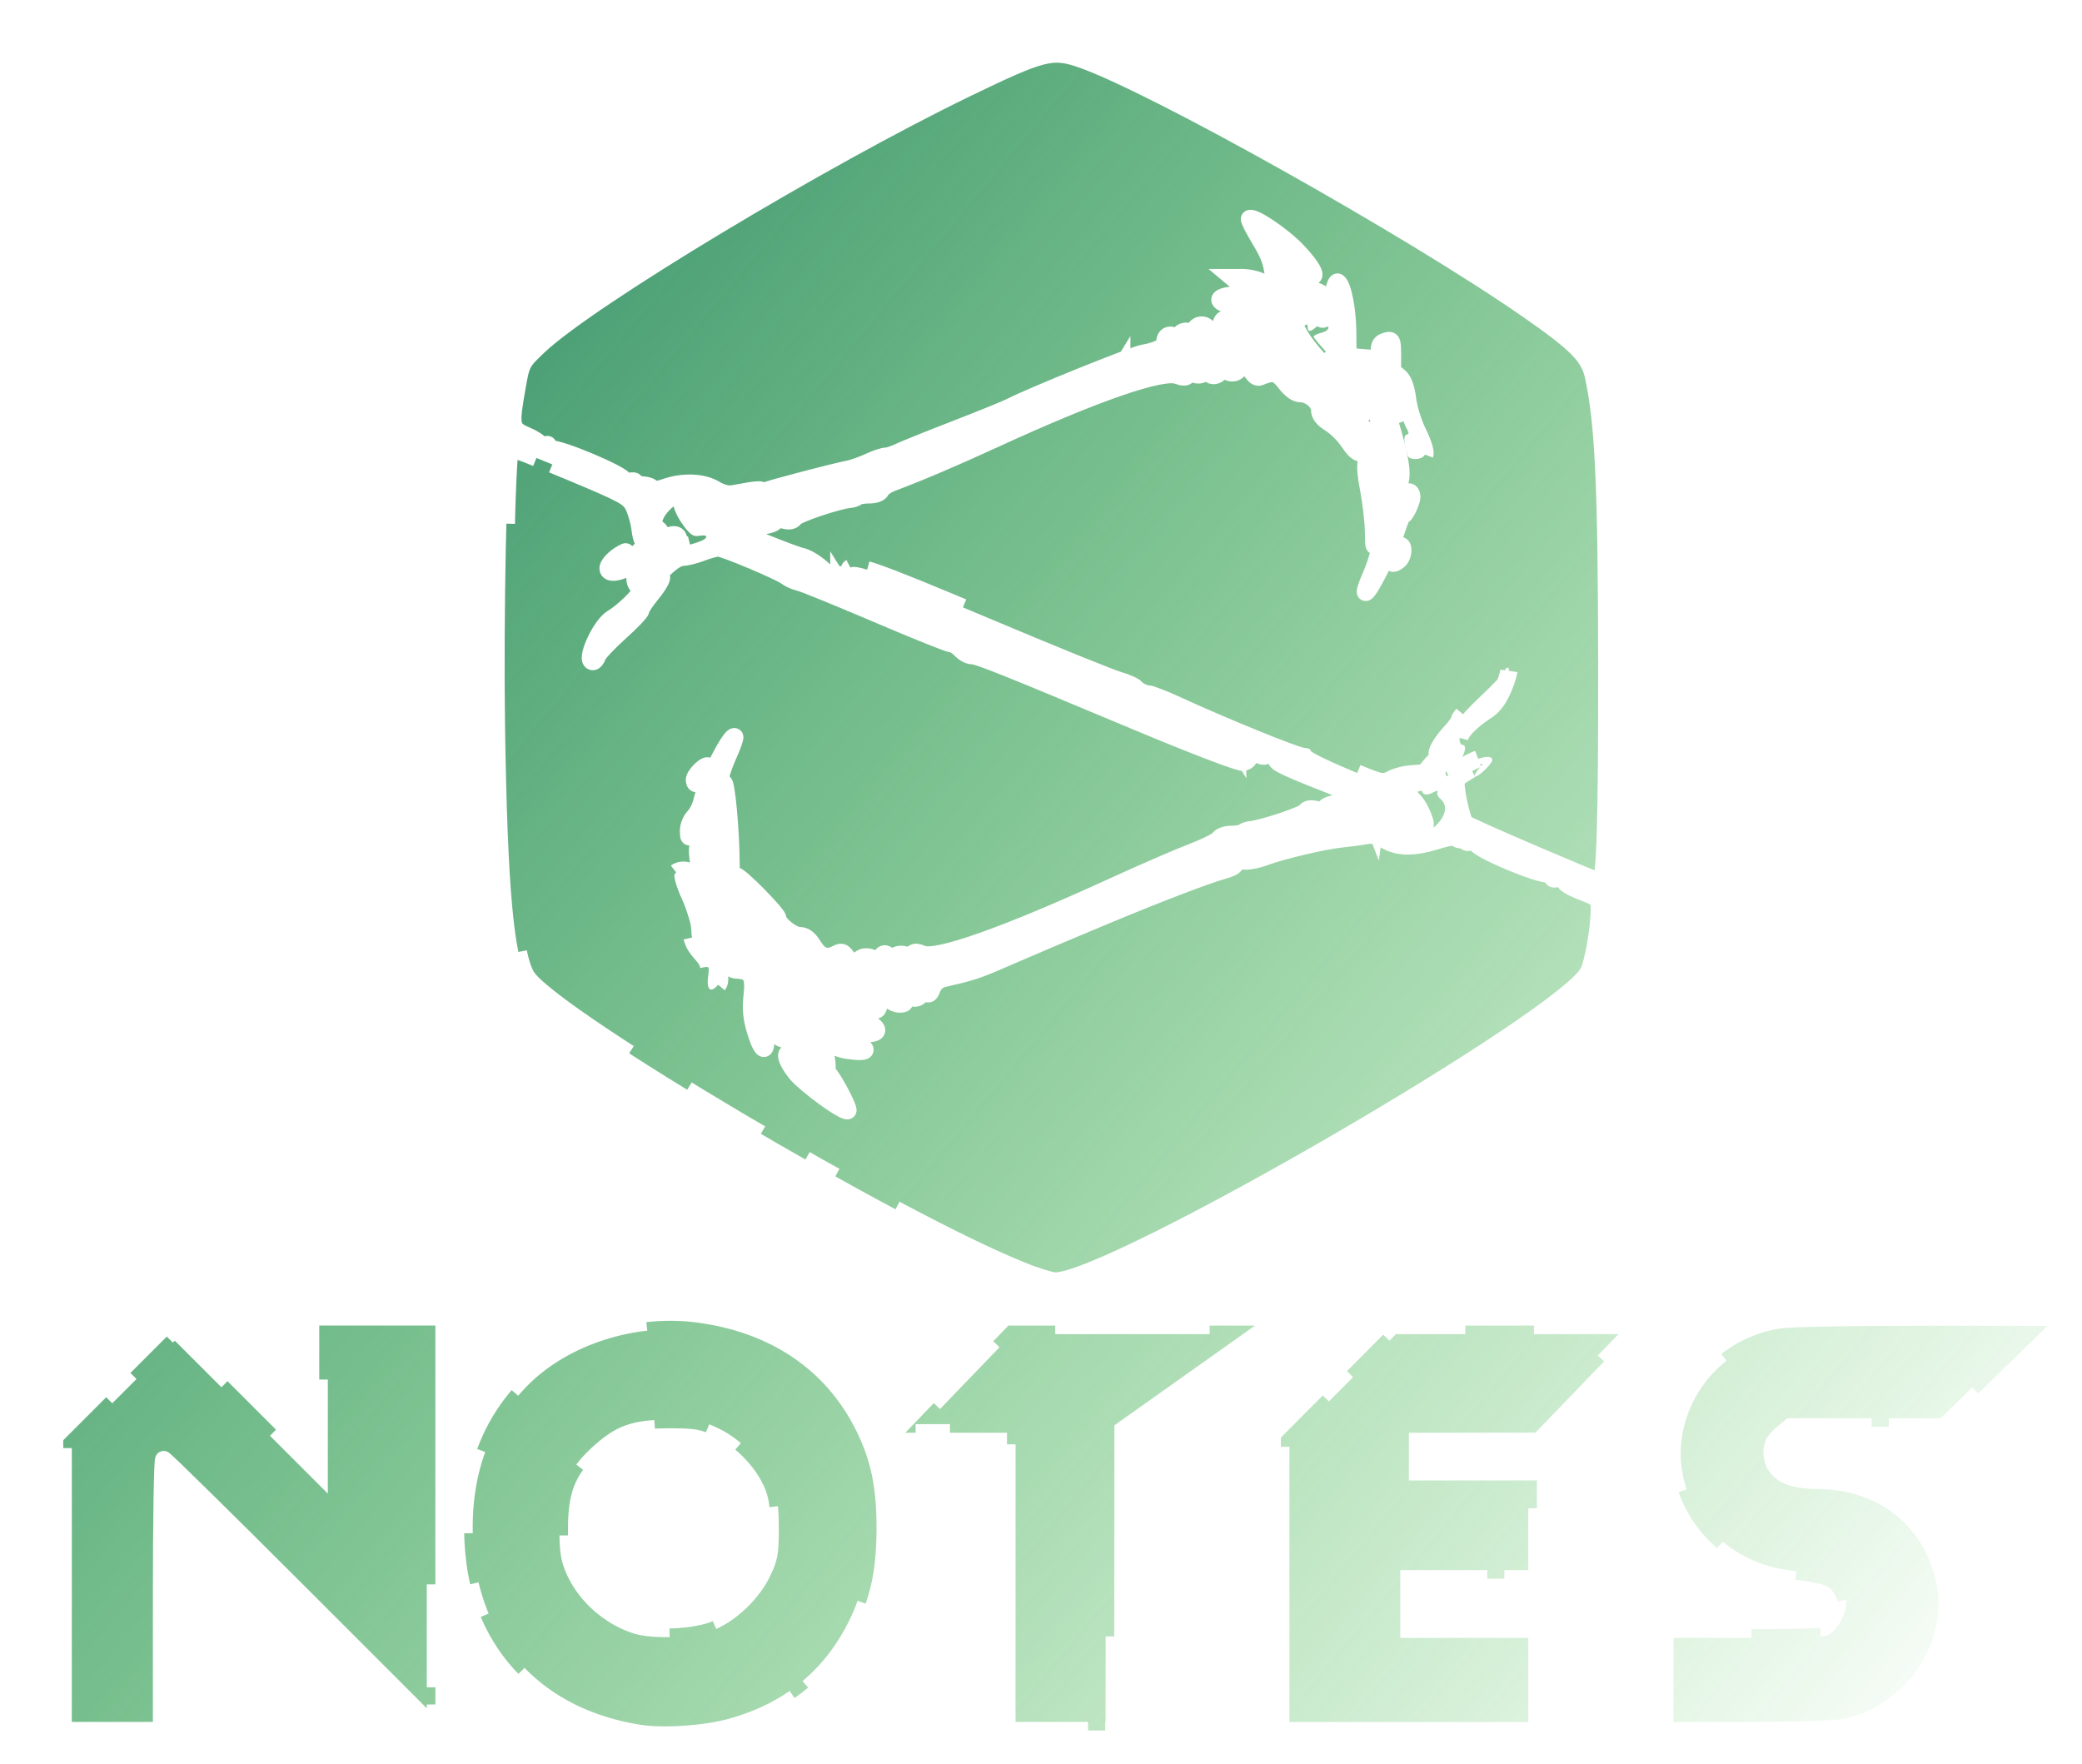 <?xml version="1.0" encoding="UTF-8" standalone="no"?>
<!-- Created with Inkscape (http://www.inkscape.org/) -->

<svg
   width="364.048"
   height="308.369"
   viewBox="0 0 96.321 81.589"
   version="1.1"
   id="svg1279"
   sodipodi:docname="path1079 (1).svg"
   inkscape:export-filename="./bitmap.svg"
   inkscape:export-xdpi="48.18"
   inkscape:export-ydpi="48.18"
   inkscape:version="1.2 (dc2aedaf03, 2022-05-15)"
   xml:space="preserve"
   xmlns:inkscape="http://www.inkscape.org/namespaces/inkscape"
   xmlns:sodipodi="http://sodipodi.sourceforge.net/DTD/sodipodi-0.dtd"
   xmlns:xlink="http://www.w3.org/1999/xlink"
   xmlns="http://www.w3.org/2000/svg"
   xmlns:svg="http://www.w3.org/2000/svg"><sodipodi:namedview
     id="namedview1281"
     pagecolor="#ffffff"
     bordercolor="#000000"
     borderopacity="0.25"
     inkscape:showpageshadow="2"
     inkscape:pageopacity="0.0"
     inkscape:pagecheckerboard="0"
     inkscape:deskcolor="#d1d1d1"
     inkscape:document-units="px"
     showgrid="false"
     inkscape:zoom="1.675609"
     inkscape:cx="222.00883"
     inkscape:cy="174.5634"
     inkscape:window-width="1600"
     inkscape:window-height="836"
     inkscape:window-x="0"
     inkscape:window-y="0"
     inkscape:window-maximized="1"
     inkscape:current-layer="layer1" /><defs
     id="defs1276"><linearGradient
       inkscape:collect="always"
       id="linearGradient1131"><stop
         style="stop-color:#227b66;stop-opacity:1;"
         offset="0"
         id="stop1127" /><stop
         style="stop-color:#00aa00;stop-opacity:0;"
         offset="1"
         id="stop1129" /></linearGradient><linearGradient
       id="linearGradient3004"
       inkscape:swatch="solid"><stop
         style="stop-color:#000000;stop-opacity:1;"
         offset="0"
         id="stop3002" /></linearGradient><filter
       inkscape:menu-tooltip="Colorized mountain tops out of the fog"
       inkscape:menu="Overlays"
       inkscape:label="Scotland"
       style="color-interpolation-filters:sRGB;"
       id="filter3106"
       x="0"
       y="0"
       width="1"
       height="1"><feTurbulence
         baseFrequency="0.03 0.1"
         numOctaves="5"
         type="fractalNoise"
         result="result91"
         id="feTurbulence3088" /><feDisplacementMap
         scale="5"
         in2="result91"
         id="feDisplacementMap3090" /><feColorMatrix
         values="1 0 0 0 0 0 1 0 0 0 0 0 1 0 0 0 0 0 3 -1 "
         result="result5"
         id="feColorMatrix3092" /><feComposite
         in2="result5"
         operator="in"
         in="SourceGraphic"
         result="result6"
         id="feComposite3094" /><feTurbulence
         baseFrequency="0.03 0.1"
         numOctaves="5"
         type="fractalNoise"
         result="result92"
         id="feTurbulence3096" /><feDisplacementMap
         result="result4"
         scale="4"
         yChannelSelector="A"
         xChannelSelector="R"
         in="result6"
         in2="result92"
         id="feDisplacementMap3098" /><feComposite
         in2="result4"
         operator="in"
         result="result2"
         in="result4"
         id="feComposite3100" /><feComposite
         in2="result2"
         operator="over"
         in="result2"
         result="result93"
         id="feComposite3102" /><feBlend
         mode="multiply"
         in2="result93"
         id="feBlend3104" /></filter><filter
       inkscape:menu-tooltip="Colorized mountain tops out of the fog"
       inkscape:menu="Overlays"
       inkscape:label="Scotland"
       style="color-interpolation-filters:sRGB;"
       id="filter3126"
       x="0"
       y="0"
       width="1"
       height="1"><feTurbulence
         baseFrequency="0.03 0.1"
         numOctaves="5"
         type="fractalNoise"
         result="result91"
         id="feTurbulence3108" /><feDisplacementMap
         scale="5"
         in2="result91"
         id="feDisplacementMap3110" /><feColorMatrix
         values="1 0 0 0 0 0 1 0 0 0 0 0 1 0 0 0 0 0 3 -1 "
         result="result5"
         id="feColorMatrix3112" /><feComposite
         in2="result5"
         operator="in"
         in="SourceGraphic"
         result="result6"
         id="feComposite3114" /><feTurbulence
         baseFrequency="0.03 0.1"
         numOctaves="5"
         type="fractalNoise"
         result="result92"
         id="feTurbulence3116" /><feDisplacementMap
         result="result4"
         scale="4"
         yChannelSelector="A"
         xChannelSelector="R"
         in="result6"
         in2="result92"
         id="feDisplacementMap3118" /><feComposite
         in2="result4"
         operator="in"
         result="result2"
         in="result4"
         id="feComposite3120" /><feComposite
         in2="result2"
         operator="over"
         in="result2"
         result="result93"
         id="feComposite3122" /><feBlend
         mode="multiply"
         in2="result93"
         id="feBlend3124" /></filter><meshgradient
       inkscape:collect="always"
       id="meshgradient3010"
       gradientUnits="userSpaceOnUse"
       x="19.656"
       y="18.145"
       gradientTransform="matrix(0.953,0,0,0.953,3.848,3.352)"><meshrow
         id="meshrow3012"><meshpatch
           id="meshpatch3014"><stop
             path="c 32.107,0  64.214,0  96.321,0"
             style="stop-color:#7ec882;stop-opacity:1"
             id="stop3016" /><stop
             path="c 0,27.197  0,54.393  0,81.589"
             style="stop-color:#214478;stop-opacity:1"
             id="stop3018" /><stop
             path="c -32.107,0  -64.214,0  -96.321,0"
             style="stop-color:#131c15;stop-opacity:1"
             id="stop3020" /><stop
             path="c 0,-27.197  0,-54.393  0,-81.589"
             style="stop-color:#008033;stop-opacity:1"
             id="stop3022" /></meshpatch></meshrow></meshgradient><linearGradient
       inkscape:collect="always"
       xlink:href="#linearGradient1131"
       id="linearGradient1133"
       x1="21.158"
       y1="21.392"
       x2="112.581"
       y2="97.395"
       gradientUnits="userSpaceOnUse" /></defs><g
     inkscape:label="Layer 1"
     inkscape:groupmode="layer"
     id="layer1"
     transform="translate(-19.656,-18.145)"><path
       style="opacity:1;fill:url(#meshgradient3010);fill-opacity:1;stroke:#ffffff;stroke-width:0.794;stroke-dasharray:6.35, 3.175, 1.587, 2.381, 3.969, 3.175, 7.144, 19.844, 4.763, 0.794, 520.7, 42.862, 6779.42;stroke-dashoffset:0"
       d="m 49.238,98.327 c -4.593,-0.711 -7.641,-3.843 -8.05,-8.268 -0.311,-3.367 0.594,-6.129 2.68,-8.185 1.941,-1.912 5.136,-2.929 8.016,-2.551 3.43,0.45 5.996,2.191 7.39,5.015 0.677,1.372 0.933,2.603 0.933,4.494 0,1.82 -0.246,3.072 -0.852,4.343 -1.185,2.483 -3.153,4.112 -5.878,4.865 -1.197,0.331 -3.118,0.461 -4.238,0.288 z m 3.393,-5.188 c 0.904,-0.405 1.832,-1.309 2.28,-2.222 0.337,-0.686 0.381,-0.931 0.378,-2.085 -0.003,-1.039 -0.064,-1.441 -0.298,-1.952 -0.415,-0.909 -1.319,-1.834 -2.228,-2.28 -0.692,-0.34 -0.928,-0.382 -2.154,-0.382 -1.636,0 -2.294,0.242 -3.355,1.235 -0.998,0.933 -1.318,1.753 -1.32,3.379 -10e-4,1.07 0.056,1.434 0.312,1.997 0.52,1.143 1.597,2.095 2.824,2.495 0.847,0.276 2.751,0.177 3.561,-0.185 z M 22.582,91.484 v -6.713 l 2.581,-2.584 2.581,-2.584 3.341,3.339 3.341,3.339 v -3.408 -3.408 h 2.686 2.686 v 9.331 9.331 l -6.233,-6.232 c -3.428,-3.428 -6.279,-6.232 -6.336,-6.232 -0.057,0 -0.103,2.82 -0.103,6.267 v 6.267 h -2.273 -2.273 z m 43.661,-0.173 v -6.887 h -2.352 -2.352 l 2.385,-2.479 2.385,-2.479 h 5.705 5.705 l -3.253,2.307 -3.253,2.307 -0.006,7.059 -0.007,7.059 h -2.479 -2.479 z m 12.671,0.112 v -6.775 l 2.578,-2.591 2.578,-2.591 h 5.697 5.697 l -2.387,2.477 -2.387,2.477 -2.927,0.003 -2.927,0.003 v 1.102 1.102 h 2.961 2.961 v 2.273 2.273 h -2.961 -2.961 v 1.171 1.171 h 2.961 2.961 v 2.341 2.341 h -5.923 -5.923 z m 17.768,4.434 v -2.341 h 3.57 c 1.963,0 3.67,-0.038 3.793,-0.086 0.265,-0.102 0.626,-0.755 0.626,-1.132 0,-0.147 -0.112,-0.406 -0.249,-0.575 -0.207,-0.255 -0.496,-0.34 -1.687,-0.494 -1.126,-0.146 -1.652,-0.291 -2.424,-0.673 -2.315,-1.143 -3.644,-3.655 -3.221,-6.087 0.44,-2.525 2.387,-4.455 4.911,-4.868 0.446,-0.073 3.414,-0.13 6.596,-0.127 l 5.785,0.006 -2.394,2.335 -2.394,2.335 h -3.553 -3.553 l -0.424,0.357 c -0.31,0.261 -0.424,0.474 -0.424,0.796 0,0.885 0.69,1.324 2.082,1.326 3.092,0.004 5.441,1.934 5.947,4.888 0.501,2.924 -1.695,5.971 -4.717,6.544 -0.403,0.076 -2.428,0.139 -4.501,0.139 H 96.682 Z M 66.794,76.865 C 61.048,74.538 45.677,65.434 44.091,63.418 c -0.654,-0.831 -0.96,-4.175 -1.071,-11.705 -0.073,-4.97 0.082,-12.646 0.259,-12.823 0.029,-0.028 1.271,0.459 2.762,1.083 2.522,1.055 2.726,1.168 2.937,1.611 0.124,0.262 0.256,0.743 0.293,1.068 0.037,0.325 0.13,0.591 0.208,0.591 0.213,0 -0.33,0.552 -0.762,0.775 -0.398,0.206 -0.5,0.098 -0.207,-0.217 0.14,-0.151 0.133,-0.165 -0.035,-0.075 -0.377,0.201 -0.689,0.522 -0.689,0.709 0,0.331 0.644,0.197 1.358,-0.284 0.603,-0.406 0.669,-0.426 0.488,-0.149 -0.115,0.176 -0.299,0.354 -0.408,0.396 -0.225,0.086 -0.27,0.713 -0.061,0.842 0.076,0.047 0.138,0.146 0.138,0.219 0,0.189 -0.824,0.991 -1.318,1.282 -0.565,0.334 -1.312,2.011 -0.895,2.011 0.071,0 0.164,-0.112 0.207,-0.248 0.043,-0.136 0.512,-0.636 1.042,-1.111 0.53,-0.475 0.964,-0.93 0.964,-1.012 0,-0.082 0.217,-0.414 0.482,-0.738 0.551,-0.673 0.653,-1.07 0.172,-0.673 -0.17,0.141 -0.031,-0.033 0.31,-0.387 0.398,-0.413 0.743,-0.647 0.964,-0.654 0.189,-0.006 0.592,-0.106 0.895,-0.223 0.303,-0.117 0.646,-0.212 0.762,-0.211 0.264,0.002 2.882,1.105 3.163,1.333 0.114,0.092 0.378,0.209 0.588,0.259 0.21,0.05 1.83,0.709 3.6,1.465 1.77,0.756 3.309,1.374 3.419,1.374 0.11,0 0.313,0.124 0.45,0.275 0.137,0.152 0.364,0.275 0.505,0.275 0.293,0 1.456,0.465 7.723,3.09 2.506,1.05 4.648,1.869 4.821,1.844 0.197,-0.028 0.304,-0.132 0.292,-0.285 -0.022,-0.282 0.013,-0.291 0.384,-0.092 0.153,0.082 0.309,0.118 0.347,0.08 0.038,-0.038 -0.107,-0.165 -0.322,-0.281 -0.584,-0.316 -0.259,-0.267 0.377,0.058 0.303,0.154 0.521,0.328 0.485,0.386 -0.084,0.136 0.445,0.39 2.362,1.139 0.852,0.332 1.549,0.651 1.55,0.708 9.5e-4,0.105 -0.08,0.119 -1.012,0.172 -0.292,0.017 -0.58,0.109 -0.639,0.206 -0.068,0.111 -0.239,0.143 -0.461,0.088 -0.225,-0.056 -0.392,-0.023 -0.462,0.092 -0.101,0.165 -1.991,0.793 -2.553,0.848 -0.131,0.013 -0.281,0.066 -0.333,0.118 -0.052,0.052 -0.298,0.095 -0.547,0.095 -0.249,0 -0.502,0.087 -0.562,0.193 -0.06,0.106 -0.637,0.394 -1.281,0.64 -0.644,0.246 -2.29,0.96 -3.657,1.587 -4.945,2.267 -8.17,3.406 -8.815,3.112 -0.207,-0.094 -0.357,-0.1 -0.409,-0.016 -0.045,0.073 -0.227,0.097 -0.403,0.053 -0.176,-0.044 -0.364,-0.011 -0.417,0.075 -0.07,0.114 -0.153,0.109 -0.305,-0.018 -0.171,-0.142 -0.238,-0.134 -0.367,0.042 -0.116,0.159 -0.217,0.179 -0.38,0.076 -0.122,-0.077 -0.326,-0.1 -0.453,-0.051 -0.188,0.072 -0.203,0.142 -0.077,0.377 0.141,0.264 0.13,0.275 -0.132,0.135 -0.157,-0.084 -0.385,-0.305 -0.507,-0.49 -0.175,-0.267 -0.273,-0.309 -0.473,-0.202 -0.468,0.251 -0.791,0.148 -1.097,-0.347 -0.21,-0.34 -0.398,-0.482 -0.637,-0.482 -0.336,0 -1.015,-0.546 -1.015,-0.816 0,-0.181 -1.73,-1.939 -1.908,-1.939 -0.074,0 -0.159,0.072 -0.188,0.159 -0.029,0.087 -0.056,-0.238 -0.059,-0.723 -0.01,-1.577 -0.223,-3.862 -0.348,-3.738 -0.066,0.066 -0.159,0.534 -0.206,1.04 -0.047,0.506 -0.139,0.92 -0.204,0.92 -0.151,0 -0.149,-0.091 0.035,-1.282 0.084,-0.545 0.333,-1.388 0.552,-1.873 0.22,-0.485 0.372,-0.91 0.339,-0.943 -0.17,-0.17 -1.331,2.1 -1.522,2.976 -0.055,0.254 -0.218,0.579 -0.362,0.723 -0.144,0.144 -0.259,0.432 -0.257,0.64 0.005,0.363 0.013,0.367 0.207,0.111 0.198,-0.262 0.202,-0.262 0.202,0.023 0,0.16 0.077,0.322 0.172,0.36 0.138,0.056 0.138,0.072 0,0.08 -0.291,0.018 -0.197,0.84 0.302,2.639 0.797,2.879 0.942,3.224 1.36,3.24 0.655,0.025 0.803,0.276 0.7,1.187 -0.068,0.604 -0.028,1.027 0.155,1.632 0.263,0.867 0.479,1.065 0.479,0.437 0,-0.209 0.069,-0.596 0.153,-0.861 0.084,-0.265 0.161,-0.636 0.172,-0.825 0.015,-0.245 0.109,-0.357 0.329,-0.388 0.17,-0.024 0.31,-0.077 0.31,-0.117 0,-0.04 -0.387,-0.492 -0.861,-1.004 -0.767,-0.83 -1.882,-2.68 -1.716,-2.846 0.035,-0.035 0.237,0.234 0.45,0.597 0.212,0.363 0.863,1.16 1.447,1.77 1.107,1.158 2.082,2.711 1.51,2.404 -0.157,-0.084 -0.346,-0.115 -0.42,-0.069 -0.074,0.046 -0.135,-0.041 -0.135,-0.192 0,-0.152 -0.054,-0.309 -0.119,-0.349 -0.187,-0.116 -0.585,0.406 -0.493,0.647 0.046,0.119 0.011,0.349 -0.075,0.511 -0.208,0.389 0.062,0.737 0.507,0.652 0.275,-0.053 0.318,-0.005 0.318,0.348 0,0.307 -0.052,0.389 -0.207,0.33 -0.344,-0.132 -0.24,0.313 0.207,0.876 0.435,0.549 2.284,1.894 2.419,1.759 0.087,-0.087 -0.759,-1.664 -0.933,-1.737 -0.06,-0.025 -0.078,-0.098 -0.039,-0.161 0.039,-0.063 0.005,-0.424 -0.077,-0.802 -0.158,-0.737 0.035,-1.899 0.29,-1.742 0.217,0.134 0.155,0.754 -0.075,0.754 -0.262,0 -0.261,0.136 0.002,0.512 0.136,0.194 0.421,0.33 0.818,0.389 0.852,0.128 1.043,0.024 0.522,-0.284 -0.663,-0.392 -0.642,-0.556 0.066,-0.499 0.847,0.068 1.006,-0.146 0.382,-0.514 -0.376,-0.222 -0.489,-0.372 -0.456,-0.604 0.03,-0.209 0.124,-0.295 0.289,-0.267 0.202,0.034 0.231,-0.026 0.161,-0.344 -0.065,-0.296 -0.05,-0.338 0.062,-0.179 0.081,0.114 0.148,0.346 0.149,0.516 0.001,0.17 0.064,0.31 0.14,0.31 0.076,0 0.138,-0.12 0.138,-0.267 0,-0.372 0.283,-0.51 0.484,-0.236 0.092,0.125 0.303,0.228 0.47,0.228 0.237,0 0.286,-0.058 0.22,-0.264 -0.046,-0.145 -0.019,-0.304 0.059,-0.352 0.079,-0.049 0.143,0.008 0.143,0.126 0,0.123 0.118,0.215 0.275,0.215 0.162,0 0.275,-0.092 0.275,-0.223 0,-0.182 0.038,-0.192 0.204,-0.054 0.169,0.14 0.228,0.109 0.339,-0.186 0.085,-0.222 0.279,-0.388 0.519,-0.442 1.144,-0.258 1.567,-0.39 2.381,-0.742 2.119,-0.916 2.942,-1.266 4.958,-2.108 2.56,-1.069 4.809,-1.931 5.624,-2.157 0.384,-0.107 0.573,-0.228 0.529,-0.341 -0.037,-0.097 -0.027,-0.239 0.023,-0.317 0.139,-0.217 0.676,-0.345 0.776,-0.184 0.05,0.081 -0.031,0.143 -0.187,0.143 -0.151,0 -0.314,0.062 -0.361,0.138 -0.126,0.203 0.534,0.168 1.134,-0.06 0.739,-0.282 2.74,-0.753 3.536,-0.832 0.372,-0.037 0.873,-0.104 1.114,-0.15 0.312,-0.059 0.574,2.74e-4 0.908,0.204 0.584,0.356 1.315,0.363 2.398,0.025 0.537,-0.168 0.857,-0.209 0.914,-0.118 0.048,0.077 0.157,0.098 0.241,0.046 0.084,-0.052 0.153,-0.025 0.153,0.06 0,0.093 0.112,0.12 0.279,0.067 0.18,-0.057 0.265,-0.031 0.241,0.074 -0.056,0.238 2.964,1.51 3.347,1.41 0.221,-0.058 0.278,-0.033 0.203,0.088 -0.064,0.104 -0.032,0.159 0.082,0.143 0.351,-0.048 0.546,0.007 0.469,0.133 -0.043,0.069 0.294,0.27 0.749,0.447 0.811,0.314 0.827,0.331 0.827,0.846 0,0.818 -0.285,2.466 -0.499,2.881 -1.114,2.165 -22.072,14.307 -24.667,14.291 -0.211,-0.001 -0.973,-0.241 -1.692,-0.532 z M 52.878,63.701 c 0.2,-0.24 -0.033,-1.108 -0.327,-1.221 -0.099,-0.038 -0.222,-0.328 -0.273,-0.645 -0.051,-0.317 -0.242,-1.006 -0.426,-1.531 -0.183,-0.525 -0.275,-0.918 -0.203,-0.874 0.145,0.09 0.178,-0.479 0.047,-0.82 -0.108,-0.28 -0.726,-0.284 -0.833,-0.005 -0.045,0.117 0.112,0.634 0.349,1.147 0.242,0.525 0.43,1.162 0.43,1.456 0,0.388 0.11,0.647 0.429,1.01 0.381,0.434 0.42,0.555 0.347,1.086 -0.087,0.634 0.116,0.809 0.459,0.396 z m -0.615,-9.716 c 0.117,-0.227 0.17,-0.413 0.118,-0.413 -0.176,0 -0.6,0.453 -0.6,0.641 0,0.323 0.261,0.2 0.482,-0.228 z m 6.634,11.478 c -0.05,-0.05 -0.09,-0.19 -0.088,-0.31 0.003,-0.179 0.03,-0.173 0.15,0.033 0.148,0.255 0.105,0.445 -0.063,0.277 z m -1.978,-1.286 -0.156,-0.414 0.381,0.311 c 0.245,0.2 0.327,0.347 0.229,0.412 -0.241,0.161 -0.288,0.129 -0.454,-0.309 z m 1.198,0.143 c 0,-0.073 0.139,-0.206 0.31,-0.296 0.308,-0.162 0.308,-0.161 0.048,0.133 -0.291,0.328 -0.357,0.358 -0.357,0.163 z m 2.614,-0.634 c -0.165,-0.434 -0.166,-0.473 -0.013,-0.473 0.067,0 0.149,0.186 0.183,0.413 0.074,0.506 0.008,0.53 -0.171,0.06 z m -1.077,-0.198 c 0,-0.189 0.031,-0.267 0.07,-0.172 0.038,0.095 0.038,0.25 0,0.344 -0.038,0.095 -0.07,0.017 -0.07,-0.172 z m 1.861,0.184 c -0.05,-0.05 -0.09,-0.19 -0.088,-0.31 0.003,-0.179 0.03,-0.173 0.15,0.033 0.148,0.255 0.105,0.445 -0.063,0.277 z m 0.537,-0.419 c -0.075,-0.196 -0.059,-0.212 0.077,-0.077 0.094,0.093 0.136,0.205 0.094,0.247 -0.043,0.042 -0.119,-0.034 -0.171,-0.17 z m 1.782,-0.394 c 0.379,-0.105 0.751,-0.186 0.826,-0.18 0.233,0.02 -0.946,0.375 -1.24,0.373 -0.151,-9.53e-4 0.035,-0.088 0.413,-0.193 z m 26.741,-5.222 c -1.655,-0.706 -3.061,-1.336 -3.124,-1.4 -0.197,-0.201 -0.533,-1.896 -0.406,-2.049 0.066,-0.079 0.386,-0.291 0.712,-0.472 0.577,-0.319 0.586,-0.32 0.33,-0.029 -0.145,0.165 -0.232,0.331 -0.194,0.369 0.094,0.094 0.801,-0.571 0.801,-0.753 0,-0.269 -0.632,-0.146 -1.247,0.242 -0.337,0.212 -0.679,0.427 -0.762,0.476 -0.082,0.049 -0.149,0.003 -0.149,-0.103 0,-0.106 0.036,-0.181 0.08,-0.167 0.044,0.014 0.215,-0.07 0.381,-0.186 0.333,-0.235 0.585,-0.957 0.335,-0.957 -0.084,0 -0.153,-0.121 -0.153,-0.27 0,-0.299 0.503,-0.829 1.241,-1.307 0.339,-0.22 0.58,-0.547 0.808,-1.097 0.179,-0.431 0.278,-0.827 0.221,-0.88 -0.057,-0.053 -0.136,-0.003 -0.175,0.11 -0.039,0.114 -0.527,0.633 -1.083,1.155 -0.556,0.521 -1.012,1.017 -1.012,1.102 -4.1e-4,0.085 -0.177,0.342 -0.393,0.572 -0.628,0.67 -0.885,1.338 -0.356,0.925 0.073,-0.057 -0.07,0.095 -0.317,0.337 -0.247,0.242 -0.45,0.49 -0.45,0.551 -4.1e-4,0.061 -0.266,0.117 -0.59,0.126 -0.324,0.009 -0.785,0.117 -1.024,0.241 -0.429,0.222 -0.459,0.215 -2.096,-0.476 -0.913,-0.386 -1.661,-0.757 -1.661,-0.826 0,-0.069 -0.117,-0.125 -0.26,-0.125 -0.275,0 -3.686,-1.389 -5.728,-2.332 -0.667,-0.308 -1.32,-0.56 -1.452,-0.56 -0.132,0 -0.314,-0.09 -0.405,-0.2 -0.091,-0.11 -0.5,-0.297 -0.907,-0.416 -0.408,-0.119 -3.176,-1.243 -6.152,-2.499 -5.423,-2.289 -6.444,-2.639 -6.444,-2.213 0,0.12 0.109,0.281 0.241,0.358 0.355,0.207 0.139,0.178 -0.42,-0.055 -0.307,-0.128 -0.506,-0.152 -0.535,-0.064 -0.026,0.077 -0.278,-0.071 -0.56,-0.329 -0.282,-0.258 -0.699,-0.507 -0.927,-0.553 -0.336,-0.067 -2.668,-0.998 -2.883,-1.151 -0.156,-0.111 0.177,-0.208 0.816,-0.236 0.391,-0.018 0.757,-0.108 0.815,-0.202 0.065,-0.105 0.24,-0.136 0.457,-0.081 0.232,0.058 0.392,0.023 0.469,-0.104 0.107,-0.177 2.007,-0.816 2.559,-0.862 0.131,-0.011 0.281,-0.062 0.333,-0.114 0.052,-0.052 0.303,-0.095 0.558,-0.095 0.271,0 0.494,-0.08 0.538,-0.194 0.041,-0.107 0.271,-0.269 0.512,-0.361 1.442,-0.549 2.771,-1.116 4.845,-2.067 4.589,-2.105 7.666,-3.168 8.381,-2.896 0.235,0.089 0.384,0.088 0.44,-0.003 0.047,-0.076 0.212,-0.098 0.366,-0.049 0.17,0.054 0.333,0.015 0.412,-0.098 0.102,-0.145 0.147,-0.149 0.201,-0.015 0.099,0.243 0.423,0.214 0.572,-0.052 0.086,-0.153 0.156,-0.175 0.222,-0.069 0.167,0.271 0.631,0.182 0.631,-0.12 0,-0.403 0.254,-0.336 0.523,0.138 0.156,0.276 0.303,0.384 0.441,0.327 0.609,-0.256 0.796,-0.211 1.17,0.28 0.228,0.299 0.495,0.495 0.675,0.495 0.445,0 0.91,0.385 0.91,0.754 0,0.224 0.152,0.42 0.491,0.629 0.27,0.167 0.65,0.544 0.845,0.838 0.37,0.559 0.565,0.644 0.84,0.369 0.214,-0.214 0.228,0.066 0.022,0.45 -0.102,0.191 -0.083,0.584 0.069,1.383 0.116,0.614 0.217,1.497 0.224,1.962 0.01,0.744 0.028,0.796 0.144,0.432 0.073,-0.227 0.183,-0.816 0.246,-1.308 l 0.113,-0.895 0.018,0.832 c 0.019,0.898 -0.243,2.091 -0.677,3.072 -0.15,0.338 -0.246,0.641 -0.214,0.673 0.117,0.117 1.094,-1.806 1.404,-2.764 0.176,-0.543 0.325,-0.924 0.331,-0.849 0.018,0.221 0.404,-0.526 0.41,-0.792 0.003,-0.133 -0.057,-0.241 -0.133,-0.241 -0.076,0 -0.14,0.077 -0.142,0.172 -0.002,0.095 -0.068,0.062 -0.146,-0.072 -0.078,-0.134 -0.211,-0.201 -0.295,-0.149 -0.084,0.052 -0.053,-0.049 0.07,-0.224 0.31,-0.442 0.159,-1.293 -0.737,-4.161 l -0.546,-1.748 -0.513,-0.043 -0.513,-0.043 -0.008,-1.102 c -0.008,-1.08 -0.227,-2.189 -0.463,-2.334 -0.065,-0.04 -0.163,0.22 -0.216,0.58 -0.108,0.722 -0.286,1.135 -0.489,1.135 -0.193,0 -0.163,-0.603 0.039,-0.808 0.138,-0.14 0.117,-0.215 -0.103,-0.378 -0.151,-0.112 -0.384,-0.176 -0.516,-0.141 -0.19,0.049 -0.241,-0.025 -0.241,-0.352 0,-0.312 0.051,-0.395 0.207,-0.336 0.442,0.17 0.179,-0.375 -0.551,-1.14 -0.688,-0.722 -2.062,-1.646 -2.216,-1.491 -0.035,0.035 0.186,0.472 0.49,0.973 0.451,0.743 0.568,1.082 0.637,1.845 0.084,0.937 -0.095,1.785 -0.343,1.631 -0.146,-0.09 -0.029,-0.657 0.162,-0.783 0.072,-0.047 0.09,-0.213 0.041,-0.367 -0.1,-0.314 -0.727,-0.58 -1.367,-0.58 h -0.422 l 0.458,0.383 0.458,0.383 -0.661,0.029 c -0.831,0.036 -1.076,0.243 -0.529,0.447 0.221,0.082 0.472,0.242 0.559,0.356 0.215,0.283 0.081,0.748 -0.187,0.646 -0.172,-0.066 -0.191,0.003 -0.112,0.388 0.236,1.146 0.238,1.166 0.089,0.952 -0.079,-0.113 -0.184,-0.531 -0.234,-0.93 -0.098,-0.781 -0.252,-0.931 -0.391,-0.38 -0.095,0.38 -0.42,0.462 -0.544,0.138 -0.13,-0.338 -0.637,-0.257 -0.65,0.103 -0.007,0.17 -0.042,0.232 -0.08,0.138 -0.103,-0.255 -0.597,-0.212 -0.597,0.051 0,0.18 -0.039,0.191 -0.201,0.057 -0.229,-0.19 -0.488,-0.081 -0.488,0.205 0,0.242 -0.326,0.414 -1.022,0.54 -0.482,0.087 -5.117,1.959 -6.097,2.463 -0.213,0.11 -1.379,0.584 -2.591,1.053 -1.212,0.47 -2.384,0.942 -2.604,1.049 -0.22,0.107 -0.495,0.195 -0.611,0.195 -0.116,0 -0.463,0.118 -0.771,0.262 -0.308,0.144 -0.746,0.297 -0.973,0.34 -0.608,0.114 -3.71,0.929 -3.773,0.991 -0.03,0.029 0.024,0.147 0.12,0.263 0.144,0.173 0.135,0.21 -0.049,0.21 -0.133,0 -0.223,-0.114 -0.223,-0.282 0,-0.295 -0.041,-0.296 -1.396,-0.046 -0.224,0.041 -0.54,-0.041 -0.826,-0.215 -0.551,-0.336 -1.488,-0.371 -2.297,-0.086 -0.361,0.127 -0.577,0.147 -0.607,0.056 -0.026,-0.078 -0.216,-0.151 -0.422,-0.163 -0.206,-0.012 -0.374,-0.072 -0.375,-0.134 -4e-5,-0.062 -0.126,-0.073 -0.279,-0.024 -0.178,0.057 -0.265,0.031 -0.241,-0.072 0.052,-0.222 -3.055,-1.533 -3.386,-1.428 -0.188,0.06 -0.23,0.034 -0.152,-0.093 0.077,-0.125 0.043,-0.15 -0.121,-0.088 -0.126,0.048 -0.229,0.026 -0.229,-0.05 0,-0.076 -0.279,-0.258 -0.62,-0.404 -0.721,-0.309 -0.742,-0.424 -0.416,-2.273 0.19,-1.079 0.211,-1.118 1.004,-1.867 2.309,-2.183 13.104,-8.681 19.797,-11.918 3.481,-1.683 3.935,-1.802 5.234,-1.364 3.258,1.099 15.292,7.843 20.703,11.602 2.276,1.581 2.849,2.16 3.049,3.083 0.469,2.161 0.606,5.089 0.616,13.205 0.01,7.423 -0.075,10.211 -0.311,10.181 -0.05,-0.006 -1.446,-0.589 -3.101,-1.295 z M 84.396,44.041 c 0.192,-0.192 0.223,-0.661 0.044,-0.661 -0.067,0 -0.16,0.108 -0.207,0.241 -0.047,0.133 -0.121,0.319 -0.165,0.413 -0.102,0.219 0.111,0.224 0.328,0.007 z m 1.182,-4.869 c 0.045,-0.118 -0.095,-0.567 -0.312,-0.999 -0.216,-0.432 -0.436,-1.135 -0.489,-1.563 -0.061,-0.503 -0.189,-0.863 -0.362,-1.02 -0.259,-0.234 -0.267,-0.229 -0.267,0.149 0,0.489 0.405,1.996 0.607,2.257 0.111,0.143 0.105,0.21 -0.021,0.252 -0.157,0.053 -0.143,0.366 0.041,0.965 0.076,0.246 0.705,0.213 0.803,-0.042 z m -1.498,-4.607 c 0.001,-0.706 -0.028,-0.749 -0.403,-0.605 -0.249,0.095 -0.278,0.428 -0.084,0.94 0.23,0.604 0.485,0.428 0.486,-0.336 z M 80.687,56.705 c 0.213,-0.272 0.777,-0.323 0.925,-0.083 0.069,0.112 -0.013,0.13 -0.281,0.063 -0.235,-0.059 -0.464,-0.028 -0.606,0.083 -0.204,0.159 -0.208,0.152 -0.039,-0.063 z m 3.599,0.034 c -0.15,-0.097 -0.038,-0.135 0.413,-0.138 0.904,-0.006 1.031,-0.125 0.78,-0.725 -0.311,-0.743 -0.712,-1.085 -1.161,-0.989 l -0.377,0.081 0.325,-0.285 c 0.179,-0.157 0.499,-0.285 0.712,-0.285 0.213,0 0.42,-0.077 0.461,-0.172 0.041,-0.095 0.041,-0.009 2.7e-4,0.192 -0.091,0.443 0.116,0.599 0.512,0.386 0.162,-0.087 0.257,-0.097 0.211,-0.022 -0.046,0.075 0.008,0.212 0.121,0.306 0.875,0.726 -1.014,2.288 -1.999,1.652 z m 2.167,-0.155 c 0.093,-0.094 0.205,-0.136 0.247,-0.094 0.043,0.042 -0.034,0.119 -0.17,0.171 -0.196,0.075 -0.212,0.059 -0.077,-0.077 z m -3.185,-0.201 c -0.138,-0.36 -0.097,-1.184 0.054,-1.091 0.076,0.047 0.138,0.24 0.138,0.43 0,0.19 0.064,0.465 0.142,0.612 0.11,0.206 0.098,0.266 -0.054,0.266 -0.108,0 -0.234,-0.098 -0.28,-0.218 z m -0.247,-1.391 c 0.099,-0.04 0.218,-0.035 0.264,0.011 0.046,0.046 -0.036,0.078 -0.181,0.072 -0.16,-0.007 -0.193,-0.039 -0.083,-0.083 z m -6.102,-2.246 c -0.048,-0.078 0.006,-0.101 0.13,-0.054 0.239,0.092 0.282,0.19 0.084,0.19 -0.071,0 -0.167,-0.061 -0.214,-0.136 z m 0.068,-0.277 c -0.124,-0.08 -0.141,-0.134 -0.043,-0.136 0.09,-0.001 0.202,0.06 0.249,0.136 0.106,0.171 0.058,0.171 -0.207,0 z m -1.343,-0.205 c -0.246,-0.107 -0.448,-0.229 -0.448,-0.272 0,-0.077 0.959,0.289 1.083,0.413 0.122,0.122 -0.189,0.053 -0.636,-0.141 z M 75.361,51.808 c -0.628,-0.278 -1.085,-0.524 -1.015,-0.547 0.07,-0.024 0.647,0.204 1.28,0.506 1.444,0.688 1.263,0.716 -0.266,0.041 z m -4.711,-1.68 c -0.124,-0.08 -0.141,-0.134 -0.043,-0.136 0.09,-10e-4 0.202,0.06 0.249,0.136 0.106,0.171 0.058,0.171 -0.207,0 z m -0.826,-0.344 c -0.189,-0.108 -0.282,-0.197 -0.207,-0.197 0.076,0 0.293,0.089 0.482,0.197 0.189,0.108 0.282,0.197 0.207,0.197 -0.076,0 -0.293,-0.089 -0.482,-0.197 z m -0.826,-0.344 c -0.114,-0.073 -0.145,-0.134 -0.069,-0.134 0.076,0 0.231,0.06 0.344,0.134 0.114,0.073 0.145,0.134 0.069,0.134 -0.076,0 -0.231,-0.06 -0.344,-0.134 z M 67.482,48.476 c -0.114,-0.073 -0.145,-0.134 -0.069,-0.134 0.076,0 0.231,0.06 0.344,0.134 0.114,0.073 0.145,0.134 0.069,0.134 -0.076,0 -0.231,-0.06 -0.344,-0.134 z m -0.689,-0.275 c -0.114,-0.073 -0.145,-0.134 -0.069,-0.134 0.076,0 0.231,0.06 0.344,0.134 0.114,0.073 0.145,0.134 0.069,0.134 -0.076,0 -0.231,-0.06 -0.344,-0.134 z M 65.83,47.787 c -0.114,-0.073 -0.145,-0.134 -0.069,-0.134 0.076,0 0.231,0.06 0.344,0.134 0.114,0.073 0.145,0.134 0.069,0.134 -0.076,0 -0.231,-0.06 -0.344,-0.134 z m -4.373,-1.445 c -0.246,-0.107 -0.448,-0.229 -0.448,-0.272 0,-0.077 0.959,0.289 1.083,0.413 0.122,0.122 -0.189,0.053 -0.636,-0.141 z m -1.274,-0.621 c -0.15,-0.097 -0.157,-0.134 -0.026,-0.136 0.099,-10e-4 0.142,-0.064 0.095,-0.14 -0.12,-0.194 0.078,-0.163 0.482,0.075 l 0.344,0.203 -0.413,-0.081 c -0.316,-0.062 -0.364,-0.046 -0.207,0.066 0.258,0.183 0.006,0.195 -0.275,0.013 z m -0.689,-0.275 c -0.114,-0.073 -0.145,-0.134 -0.069,-0.134 0.076,0 0.231,0.06 0.344,0.134 0.114,0.073 0.145,0.134 0.069,0.134 -0.076,0 -0.231,-0.06 -0.344,-0.134 z m -1.032,-0.412 c -0.048,-0.078 0.007,-0.101 0.13,-0.054 0.239,0.092 0.282,0.19 0.084,0.19 -0.071,0 -0.167,-0.061 -0.214,-0.136 z m -7.438,-1.794 c 0.104,-0.328 -0.13,-0.462 -0.48,-0.275 -0.221,0.118 -0.278,0.107 -0.278,-0.056 0,-0.113 -0.097,-0.259 -0.215,-0.325 -0.495,-0.277 0.293,-1.422 1.121,-1.63 0.184,-0.046 0.504,-0.032 0.712,0.032 0.33,0.101 0.286,0.121 -0.344,0.16 -0.65,0.04 -0.723,0.076 -0.723,0.361 0,0.174 0.191,0.58 0.424,0.902 0.341,0.471 0.489,0.573 0.758,0.522 0.183,-0.035 0.333,-0.017 0.333,0.04 0,0.124 -0.317,0.263 -0.935,0.411 -0.399,0.096 -0.443,0.079 -0.373,-0.142 z m 2.246,-0.506 c 0.099,-0.04 0.218,-0.035 0.264,0.011 0.046,0.046 -0.036,0.078 -0.181,0.072 -0.16,-0.007 -0.193,-0.039 -0.083,-0.083 z m -0.3,-0.524 c 0.043,-0.113 0.013,-0.392 -0.066,-0.62 -0.179,-0.515 0.063,-0.573 0.258,-0.062 0.194,0.51 0.165,0.886 -0.068,0.886 -0.122,0 -0.171,-0.081 -0.124,-0.205 z m 2.607,-1.075 c 0.052,-0.136 0.129,-0.212 0.171,-0.17 0.043,0.042 1e-4,0.154 -0.094,0.247 -0.136,0.135 -0.152,0.119 -0.077,-0.077 z m 3.226,-0.928 c -0.16,-0.101 -0.127,-0.13 0.146,-0.132 0.193,-10e-4 0.432,-0.08 0.53,-0.174 0.144,-0.139 0.169,-0.122 0.131,0.09 -0.054,0.294 -0.496,0.413 -0.807,0.216 z m 2.216,-0.49 c 0.007,-0.16 0.039,-0.193 0.083,-0.083 0.04,0.099 0.035,0.218 -0.011,0.264 -0.046,0.046 -0.078,-0.036 -0.072,-0.181 z M 82.499,36.935 C 82.242,36.503 81.684,35.808 81.258,35.391 80.314,34.467 79.818,33.819 79.534,33.14 l -0.215,-0.515 0.417,0.216 c 0.23,0.119 0.417,0.307 0.417,0.419 0,0.262 0.125,0.257 0.428,-0.017 0.134,-0.121 0.309,-0.179 0.39,-0.13 0.248,0.154 0.163,0.34 -0.198,0.431 -0.189,0.048 -0.344,0.127 -0.344,0.176 0,0.049 0.364,0.478 0.81,0.954 0.726,0.775 1.953,2.821 1.79,2.984 -0.035,0.035 -0.274,-0.29 -0.53,-0.723 z M 71.556,35.099 c 0.075,-0.122 1.387,-0.437 1.565,-0.375 0.075,0.026 -0.259,0.142 -0.743,0.258 -0.484,0.116 -0.854,0.169 -0.822,0.117 z m 3.252,-0.741 c -0.086,-0.19 -0.104,-0.345 -0.038,-0.345 0.114,0 0.32,0.565 0.237,0.649 -0.023,0.023 -0.112,-0.114 -0.198,-0.304 z m 0.764,-0.105 c -0.089,-0.586 -0.03,-0.63 0.151,-0.112 0.08,0.229 0.094,0.449 0.031,0.488 -0.063,0.039 -0.145,-0.13 -0.182,-0.376 z m 3.728,-0.576 c -0.293,-0.258 -0.335,-0.36 -0.196,-0.475 0.134,-0.111 0.231,-0.031 0.405,0.333 0.126,0.263 0.214,0.477 0.196,0.475 -0.018,-0.003 -0.2,-0.152 -0.405,-0.333 z m -1.349,0.009 c 0,-0.029 0.109,-0.137 0.241,-0.241 0.218,-0.171 0.223,-0.166 0.052,0.052 -0.18,0.229 -0.293,0.302 -0.293,0.189 z m -0.62,-1.325 c -0.047,-0.076 -0.019,-0.138 0.061,-0.138 0.08,0 0.146,0.062 0.146,0.138 0,0.076 -0.027,0.138 -0.061,0.138 -0.033,0 -0.099,-0.062 -0.146,-0.138 z"
       id="path884" /><path
       style="opacity:1;fill:url(#linearGradient1133);fill-opacity:1;stroke:#ffffff;stroke-width:0.794;stroke-dasharray:6.35, 3.175, 1.587, 2.381, 3.969, 3.175, 7.144, 19.844, 4.763, 0.794, 520.7, 42.862, 6779.42;stroke-dashoffset:0"
       d="m 49.238,98.327 c -4.593,-0.711 -7.641,-3.843 -8.05,-8.268 -0.311,-3.367 0.594,-6.129 2.68,-8.185 1.941,-1.912 5.136,-2.929 8.016,-2.551 3.43,0.45 5.996,2.191 7.39,5.015 0.677,1.372 0.933,2.603 0.933,4.494 0,1.82 -0.246,3.072 -0.852,4.343 -1.185,2.483 -3.153,4.112 -5.878,4.865 -1.197,0.331 -3.118,0.461 -4.238,0.288 z m 3.393,-5.188 c 0.904,-0.405 1.832,-1.309 2.28,-2.222 0.337,-0.686 0.381,-0.931 0.378,-2.085 -0.003,-1.039 -0.064,-1.441 -0.298,-1.952 -0.415,-0.909 -1.319,-1.834 -2.228,-2.28 -0.692,-0.34 -0.928,-0.382 -2.154,-0.382 -1.636,0 -2.294,0.242 -3.355,1.235 -0.998,0.933 -1.318,1.753 -1.32,3.379 -10e-4,1.07 0.056,1.434 0.312,1.997 0.52,1.143 1.597,2.095 2.824,2.495 0.847,0.276 2.751,0.177 3.561,-0.185 z M 22.582,91.484 v -6.713 l 2.581,-2.584 2.581,-2.584 3.341,3.339 3.341,3.339 v -3.408 -3.408 h 2.686 2.686 v 9.331 9.331 l -6.233,-6.232 c -3.428,-3.428 -6.279,-6.232 -6.336,-6.232 -0.057,0 -0.103,2.82 -0.103,6.267 v 6.267 h -2.273 -2.273 z m 43.661,-0.173 v -6.887 h -2.352 -2.352 l 2.385,-2.479 2.385,-2.479 h 5.705 5.705 l -3.253,2.307 -3.253,2.307 -0.006,7.059 -0.007,7.059 h -2.479 -2.479 z m 12.671,0.112 v -6.775 l 2.578,-2.591 2.578,-2.591 h 5.697 5.697 l -2.387,2.477 -2.387,2.477 -2.927,0.003 -2.927,0.003 v 1.102 1.102 h 2.961 2.961 v 2.273 2.273 h -2.961 -2.961 v 1.171 1.171 h 2.961 2.961 v 2.341 2.341 h -5.923 -5.923 z m 17.768,4.434 v -2.341 h 3.57 c 1.963,0 3.67,-0.038 3.793,-0.086 0.265,-0.102 0.626,-0.755 0.626,-1.132 0,-0.147 -0.112,-0.406 -0.249,-0.575 -0.207,-0.255 -0.496,-0.34 -1.687,-0.494 -1.126,-0.146 -1.652,-0.291 -2.424,-0.673 -2.315,-1.143 -3.644,-3.655 -3.221,-6.087 0.44,-2.525 2.387,-4.455 4.911,-4.868 0.446,-0.073 3.414,-0.13 6.596,-0.127 l 5.785,0.006 -2.394,2.335 -2.394,2.335 h -3.553 -3.553 l -0.424,0.357 c -0.31,0.261 -0.424,0.474 -0.424,0.796 0,0.885 0.69,1.324 2.082,1.326 3.092,0.004 5.441,1.934 5.947,4.888 0.501,2.924 -1.695,5.971 -4.717,6.544 -0.403,0.076 -2.428,0.139 -4.501,0.139 H 96.682 Z M 66.794,76.865 C 61.048,74.538 45.677,65.434 44.091,63.418 c -0.654,-0.831 -0.96,-4.175 -1.071,-11.705 -0.073,-4.97 0.082,-12.646 0.259,-12.823 0.029,-0.028 1.271,0.459 2.762,1.083 2.522,1.055 2.726,1.168 2.937,1.611 0.124,0.262 0.256,0.743 0.293,1.068 0.037,0.325 0.13,0.591 0.208,0.591 0.213,0 -0.33,0.552 -0.762,0.775 -0.398,0.206 -0.5,0.098 -0.207,-0.217 0.14,-0.151 0.133,-0.165 -0.035,-0.075 -0.377,0.201 -0.689,0.522 -0.689,0.709 0,0.331 0.644,0.197 1.358,-0.284 0.603,-0.406 0.669,-0.426 0.488,-0.149 -0.115,0.176 -0.299,0.354 -0.408,0.396 -0.225,0.086 -0.27,0.713 -0.061,0.842 0.076,0.047 0.138,0.146 0.138,0.219 0,0.189 -0.824,0.991 -1.318,1.282 -0.565,0.334 -1.312,2.011 -0.895,2.011 0.071,0 0.164,-0.112 0.207,-0.248 0.043,-0.136 0.512,-0.636 1.042,-1.111 0.53,-0.475 0.964,-0.93 0.964,-1.012 0,-0.082 0.217,-0.414 0.482,-0.738 0.551,-0.673 0.653,-1.07 0.172,-0.673 -0.17,0.141 -0.031,-0.033 0.31,-0.387 0.398,-0.413 0.743,-0.647 0.964,-0.654 0.189,-0.006 0.592,-0.106 0.895,-0.223 0.303,-0.117 0.646,-0.212 0.762,-0.211 0.264,0.002 2.882,1.105 3.163,1.333 0.114,0.092 0.378,0.209 0.588,0.259 0.21,0.05 1.83,0.709 3.6,1.465 1.77,0.756 3.309,1.374 3.419,1.374 0.11,0 0.313,0.124 0.45,0.275 0.137,0.152 0.364,0.275 0.505,0.275 0.293,0 1.456,0.465 7.723,3.09 2.506,1.05 4.648,1.869 4.821,1.844 0.197,-0.028 0.304,-0.132 0.292,-0.285 -0.022,-0.282 0.013,-0.291 0.384,-0.092 0.153,0.082 0.309,0.118 0.347,0.08 0.038,-0.038 -0.107,-0.165 -0.322,-0.281 -0.584,-0.316 -0.259,-0.267 0.377,0.058 0.303,0.154 0.521,0.328 0.485,0.386 -0.084,0.136 0.445,0.39 2.362,1.139 0.852,0.332 1.549,0.651 1.55,0.708 9.5e-4,0.105 -0.08,0.119 -1.012,0.172 -0.292,0.017 -0.58,0.109 -0.639,0.206 -0.068,0.111 -0.239,0.143 -0.461,0.088 -0.225,-0.056 -0.392,-0.023 -0.462,0.092 -0.101,0.165 -1.991,0.793 -2.553,0.848 -0.131,0.013 -0.281,0.066 -0.333,0.118 -0.052,0.052 -0.298,0.095 -0.547,0.095 -0.249,0 -0.502,0.087 -0.562,0.193 -0.06,0.106 -0.637,0.394 -1.281,0.64 -0.644,0.246 -2.29,0.96 -3.657,1.587 -4.945,2.267 -8.17,3.406 -8.815,3.112 -0.207,-0.094 -0.357,-0.1 -0.409,-0.016 -0.045,0.073 -0.227,0.097 -0.403,0.053 -0.176,-0.044 -0.364,-0.011 -0.417,0.075 -0.07,0.114 -0.153,0.109 -0.305,-0.018 -0.171,-0.142 -0.238,-0.134 -0.367,0.042 -0.116,0.159 -0.217,0.179 -0.38,0.076 -0.122,-0.077 -0.326,-0.1 -0.453,-0.051 -0.188,0.072 -0.203,0.142 -0.077,0.377 0.141,0.264 0.13,0.275 -0.132,0.135 -0.157,-0.084 -0.385,-0.305 -0.507,-0.49 -0.175,-0.267 -0.273,-0.309 -0.473,-0.202 -0.468,0.251 -0.791,0.148 -1.097,-0.347 -0.21,-0.34 -0.398,-0.482 -0.637,-0.482 -0.336,0 -1.015,-0.546 -1.015,-0.816 0,-0.181 -1.73,-1.939 -1.908,-1.939 -0.074,0 -0.159,0.072 -0.188,0.159 -0.029,0.087 -0.056,-0.238 -0.059,-0.723 -0.01,-1.577 -0.223,-3.862 -0.348,-3.738 -0.066,0.066 -0.159,0.534 -0.206,1.04 -0.047,0.506 -0.139,0.92 -0.204,0.92 -0.151,0 -0.149,-0.091 0.035,-1.282 0.084,-0.545 0.333,-1.388 0.552,-1.873 0.22,-0.485 0.372,-0.91 0.339,-0.943 -0.17,-0.17 -1.331,2.1 -1.522,2.976 -0.055,0.254 -0.218,0.579 -0.362,0.723 -0.144,0.144 -0.259,0.432 -0.257,0.64 0.005,0.363 0.013,0.367 0.207,0.111 0.198,-0.262 0.202,-0.262 0.202,0.023 0,0.16 0.077,0.322 0.172,0.36 0.138,0.056 0.138,0.072 0,0.08 -0.291,0.018 -0.197,0.84 0.302,2.639 0.797,2.879 0.942,3.224 1.36,3.24 0.655,0.025 0.803,0.276 0.7,1.187 -0.068,0.604 -0.028,1.027 0.155,1.632 0.263,0.867 0.479,1.065 0.479,0.437 0,-0.209 0.069,-0.596 0.153,-0.861 0.084,-0.265 0.161,-0.636 0.172,-0.825 0.015,-0.245 0.109,-0.357 0.329,-0.388 0.17,-0.024 0.31,-0.077 0.31,-0.117 0,-0.04 -0.387,-0.492 -0.861,-1.004 -0.767,-0.83 -1.882,-2.68 -1.716,-2.846 0.035,-0.035 0.237,0.234 0.45,0.597 0.212,0.363 0.863,1.16 1.447,1.77 1.107,1.158 2.082,2.711 1.51,2.404 -0.157,-0.084 -0.346,-0.115 -0.42,-0.069 -0.074,0.046 -0.135,-0.041 -0.135,-0.192 0,-0.152 -0.054,-0.309 -0.119,-0.349 -0.187,-0.116 -0.585,0.406 -0.493,0.647 0.046,0.119 0.011,0.349 -0.075,0.511 -0.208,0.389 0.062,0.737 0.507,0.652 0.275,-0.053 0.318,-0.005 0.318,0.348 0,0.307 -0.052,0.389 -0.207,0.33 -0.344,-0.132 -0.24,0.313 0.207,0.876 0.435,0.549 2.284,1.894 2.419,1.759 0.087,-0.087 -0.759,-1.664 -0.933,-1.737 -0.06,-0.025 -0.078,-0.098 -0.039,-0.161 0.039,-0.063 0.005,-0.424 -0.077,-0.802 -0.158,-0.737 0.035,-1.899 0.29,-1.742 0.217,0.134 0.155,0.754 -0.075,0.754 -0.262,0 -0.261,0.136 0.002,0.512 0.136,0.194 0.421,0.33 0.818,0.389 0.852,0.128 1.043,0.024 0.522,-0.284 -0.663,-0.392 -0.642,-0.556 0.066,-0.499 0.847,0.068 1.006,-0.146 0.382,-0.514 -0.376,-0.222 -0.489,-0.372 -0.456,-0.604 0.03,-0.209 0.124,-0.295 0.289,-0.267 0.202,0.034 0.231,-0.026 0.161,-0.344 -0.065,-0.296 -0.05,-0.338 0.062,-0.179 0.081,0.114 0.148,0.346 0.149,0.516 0.001,0.17 0.064,0.31 0.14,0.31 0.076,0 0.138,-0.12 0.138,-0.267 0,-0.372 0.283,-0.51 0.484,-0.236 0.092,0.125 0.303,0.228 0.47,0.228 0.237,0 0.286,-0.058 0.22,-0.264 -0.046,-0.145 -0.019,-0.304 0.059,-0.352 0.079,-0.049 0.143,0.008 0.143,0.126 0,0.123 0.118,0.215 0.275,0.215 0.162,0 0.275,-0.092 0.275,-0.223 0,-0.182 0.038,-0.192 0.204,-0.054 0.169,0.14 0.228,0.109 0.339,-0.186 0.085,-0.222 0.279,-0.388 0.519,-0.442 1.144,-0.258 1.567,-0.39 2.381,-0.742 2.119,-0.916 2.942,-1.266 4.958,-2.108 2.56,-1.069 4.809,-1.931 5.624,-2.157 0.384,-0.107 0.573,-0.228 0.529,-0.341 -0.037,-0.097 -0.027,-0.239 0.023,-0.317 0.139,-0.217 0.676,-0.345 0.776,-0.184 0.05,0.081 -0.031,0.143 -0.187,0.143 -0.151,0 -0.314,0.062 -0.361,0.138 -0.126,0.203 0.534,0.168 1.134,-0.06 0.739,-0.282 2.74,-0.753 3.536,-0.832 0.372,-0.037 0.873,-0.104 1.114,-0.15 0.312,-0.059 0.574,2.74e-4 0.908,0.204 0.584,0.356 1.315,0.363 2.398,0.025 0.537,-0.168 0.857,-0.209 0.914,-0.118 0.048,0.077 0.157,0.098 0.241,0.046 0.084,-0.052 0.153,-0.025 0.153,0.06 0,0.093 0.112,0.12 0.279,0.067 0.18,-0.057 0.265,-0.031 0.241,0.074 -0.056,0.238 2.964,1.51 3.347,1.41 0.221,-0.058 0.278,-0.033 0.203,0.088 -0.064,0.104 -0.032,0.159 0.082,0.143 0.351,-0.048 0.546,0.007 0.469,0.133 -0.043,0.069 0.294,0.27 0.749,0.447 0.811,0.314 0.827,0.331 0.827,0.846 0,0.818 -0.285,2.466 -0.499,2.881 -1.114,2.165 -22.072,14.307 -24.667,14.291 -0.211,-0.001 -0.973,-0.241 -1.692,-0.532 z M 52.878,63.701 c 0.2,-0.24 -0.033,-1.108 -0.327,-1.221 -0.099,-0.038 -0.222,-0.328 -0.273,-0.645 -0.051,-0.317 -0.242,-1.006 -0.426,-1.531 -0.183,-0.525 -0.275,-0.918 -0.203,-0.874 0.145,0.09 0.178,-0.479 0.047,-0.82 -0.108,-0.28 -0.726,-0.284 -0.833,-0.005 -0.045,0.117 0.112,0.634 0.349,1.147 0.242,0.525 0.43,1.162 0.43,1.456 0,0.388 0.11,0.647 0.429,1.01 0.381,0.434 0.42,0.555 0.347,1.086 -0.087,0.634 0.116,0.809 0.459,0.396 z m -0.615,-9.716 c 0.117,-0.227 0.17,-0.413 0.118,-0.413 -0.176,0 -0.6,0.453 -0.6,0.641 0,0.323 0.261,0.2 0.482,-0.228 z m 6.634,11.478 c -0.05,-0.05 -0.09,-0.19 -0.088,-0.31 0.003,-0.179 0.03,-0.173 0.15,0.033 0.148,0.255 0.105,0.445 -0.063,0.277 z m -1.978,-1.286 -0.156,-0.414 0.381,0.311 c 0.245,0.2 0.327,0.347 0.229,0.412 -0.241,0.161 -0.288,0.129 -0.454,-0.309 z m 1.198,0.143 c 0,-0.073 0.139,-0.206 0.31,-0.296 0.308,-0.162 0.308,-0.161 0.048,0.133 -0.291,0.328 -0.357,0.358 -0.357,0.163 z m 2.614,-0.634 c -0.165,-0.434 -0.166,-0.473 -0.013,-0.473 0.067,0 0.149,0.186 0.183,0.413 0.074,0.506 0.008,0.53 -0.171,0.06 z m -1.077,-0.198 c 0,-0.189 0.031,-0.267 0.07,-0.172 0.038,0.095 0.038,0.25 0,0.344 -0.038,0.095 -0.07,0.017 -0.07,-0.172 z m 1.861,0.184 c -0.05,-0.05 -0.09,-0.19 -0.088,-0.31 0.003,-0.179 0.03,-0.173 0.15,0.033 0.148,0.255 0.105,0.445 -0.063,0.277 z m 0.537,-0.419 c -0.075,-0.196 -0.059,-0.212 0.077,-0.077 0.094,0.093 0.136,0.205 0.094,0.247 -0.043,0.042 -0.119,-0.034 -0.171,-0.17 z m 1.782,-0.394 c 0.379,-0.105 0.751,-0.186 0.826,-0.18 0.233,0.02 -0.946,0.375 -1.24,0.373 -0.151,-9.53e-4 0.035,-0.088 0.413,-0.193 z m 26.741,-5.222 c -1.655,-0.706 -3.061,-1.336 -3.124,-1.4 -0.197,-0.201 -0.533,-1.896 -0.406,-2.049 0.066,-0.079 0.386,-0.291 0.712,-0.472 0.577,-0.319 0.586,-0.32 0.33,-0.029 -0.145,0.165 -0.232,0.331 -0.194,0.369 0.094,0.094 0.801,-0.571 0.801,-0.753 0,-0.269 -0.632,-0.146 -1.247,0.242 -0.337,0.212 -0.679,0.427 -0.762,0.476 -0.082,0.049 -0.149,0.003 -0.149,-0.103 0,-0.106 0.036,-0.181 0.08,-0.167 0.044,0.014 0.215,-0.07 0.381,-0.186 0.333,-0.235 0.585,-0.957 0.335,-0.957 -0.084,0 -0.153,-0.121 -0.153,-0.27 0,-0.299 0.503,-0.829 1.241,-1.307 0.339,-0.22 0.58,-0.547 0.808,-1.097 0.179,-0.431 0.278,-0.827 0.221,-0.88 -0.057,-0.053 -0.136,-0.003 -0.175,0.11 -0.039,0.114 -0.527,0.633 -1.083,1.155 -0.556,0.521 -1.012,1.017 -1.012,1.102 -4.1e-4,0.085 -0.177,0.342 -0.393,0.572 -0.628,0.67 -0.885,1.338 -0.356,0.925 0.073,-0.057 -0.07,0.095 -0.317,0.337 -0.247,0.242 -0.45,0.49 -0.45,0.551 -4.1e-4,0.061 -0.266,0.117 -0.59,0.126 -0.324,0.009 -0.785,0.117 -1.024,0.241 -0.429,0.222 -0.459,0.215 -2.096,-0.476 -0.913,-0.386 -1.661,-0.757 -1.661,-0.826 0,-0.069 -0.117,-0.125 -0.26,-0.125 -0.275,0 -3.686,-1.389 -5.728,-2.332 -0.667,-0.308 -1.32,-0.56 -1.452,-0.56 -0.132,0 -0.314,-0.09 -0.405,-0.2 -0.091,-0.11 -0.5,-0.297 -0.907,-0.416 -0.408,-0.119 -3.176,-1.243 -6.152,-2.499 -5.423,-2.289 -6.444,-2.639 -6.444,-2.213 0,0.12 0.109,0.281 0.241,0.358 0.355,0.207 0.139,0.178 -0.42,-0.055 -0.307,-0.128 -0.506,-0.152 -0.535,-0.064 -0.026,0.077 -0.278,-0.071 -0.56,-0.329 -0.282,-0.258 -0.699,-0.507 -0.927,-0.553 -0.336,-0.067 -2.668,-0.998 -2.883,-1.151 -0.156,-0.111 0.177,-0.208 0.816,-0.236 0.391,-0.018 0.757,-0.108 0.815,-0.202 0.065,-0.105 0.24,-0.136 0.457,-0.081 0.232,0.058 0.392,0.023 0.469,-0.104 0.107,-0.177 2.007,-0.816 2.559,-0.862 0.131,-0.011 0.281,-0.062 0.333,-0.114 0.052,-0.052 0.303,-0.095 0.558,-0.095 0.271,0 0.494,-0.08 0.538,-0.194 0.041,-0.107 0.271,-0.269 0.512,-0.361 1.442,-0.549 2.771,-1.116 4.845,-2.067 4.589,-2.105 7.666,-3.168 8.381,-2.896 0.235,0.089 0.384,0.088 0.44,-0.003 0.047,-0.076 0.212,-0.098 0.366,-0.049 0.17,0.054 0.333,0.015 0.412,-0.098 0.102,-0.145 0.147,-0.149 0.201,-0.015 0.099,0.243 0.423,0.214 0.572,-0.052 0.086,-0.153 0.156,-0.175 0.222,-0.069 0.167,0.271 0.631,0.182 0.631,-0.12 0,-0.403 0.254,-0.336 0.523,0.138 0.156,0.276 0.303,0.384 0.441,0.327 0.609,-0.256 0.796,-0.211 1.17,0.28 0.228,0.299 0.495,0.495 0.675,0.495 0.445,0 0.91,0.385 0.91,0.754 0,0.224 0.152,0.42 0.491,0.629 0.27,0.167 0.65,0.544 0.845,0.838 0.37,0.559 0.565,0.644 0.84,0.369 0.214,-0.214 0.228,0.066 0.022,0.45 -0.102,0.191 -0.083,0.584 0.069,1.383 0.116,0.614 0.217,1.497 0.224,1.962 0.01,0.744 0.028,0.796 0.144,0.432 0.073,-0.227 0.183,-0.816 0.246,-1.308 l 0.113,-0.895 0.018,0.832 c 0.019,0.898 -0.243,2.091 -0.677,3.072 -0.15,0.338 -0.246,0.641 -0.214,0.673 0.117,0.117 1.094,-1.806 1.404,-2.764 0.176,-0.543 0.325,-0.924 0.331,-0.849 0.018,0.221 0.404,-0.526 0.41,-0.792 0.003,-0.133 -0.057,-0.241 -0.133,-0.241 -0.076,0 -0.14,0.077 -0.142,0.172 -0.002,0.095 -0.068,0.062 -0.146,-0.072 -0.078,-0.134 -0.211,-0.201 -0.295,-0.149 -0.084,0.052 -0.053,-0.049 0.07,-0.224 0.31,-0.442 0.159,-1.293 -0.737,-4.161 l -0.546,-1.748 -0.513,-0.043 -0.513,-0.043 -0.008,-1.102 c -0.008,-1.08 -0.227,-2.189 -0.463,-2.334 -0.065,-0.04 -0.163,0.22 -0.216,0.58 -0.108,0.722 -0.286,1.135 -0.489,1.135 -0.193,0 -0.163,-0.603 0.039,-0.808 0.138,-0.14 0.117,-0.215 -0.103,-0.378 -0.151,-0.112 -0.384,-0.176 -0.516,-0.141 -0.19,0.049 -0.241,-0.025 -0.241,-0.352 0,-0.312 0.051,-0.395 0.207,-0.336 0.442,0.17 0.179,-0.375 -0.551,-1.14 -0.688,-0.722 -2.062,-1.646 -2.216,-1.491 -0.035,0.035 0.186,0.472 0.49,0.973 0.451,0.743 0.568,1.082 0.637,1.845 0.084,0.937 -0.095,1.785 -0.343,1.631 -0.146,-0.09 -0.029,-0.657 0.162,-0.783 0.072,-0.047 0.09,-0.213 0.041,-0.367 -0.1,-0.314 -0.727,-0.58 -1.367,-0.58 h -0.422 l 0.458,0.383 0.458,0.383 -0.661,0.029 c -0.831,0.036 -1.076,0.243 -0.529,0.447 0.221,0.082 0.472,0.242 0.559,0.356 0.215,0.283 0.081,0.748 -0.187,0.646 -0.172,-0.066 -0.191,0.003 -0.112,0.388 0.236,1.146 0.238,1.166 0.089,0.952 -0.079,-0.113 -0.184,-0.531 -0.234,-0.93 -0.098,-0.781 -0.252,-0.931 -0.391,-0.38 -0.095,0.38 -0.42,0.462 -0.544,0.138 -0.13,-0.338 -0.637,-0.257 -0.65,0.103 -0.007,0.17 -0.042,0.232 -0.08,0.138 -0.103,-0.255 -0.597,-0.212 -0.597,0.051 0,0.18 -0.039,0.191 -0.201,0.057 -0.229,-0.19 -0.488,-0.081 -0.488,0.205 0,0.242 -0.326,0.414 -1.022,0.54 -0.482,0.087 -5.117,1.959 -6.097,2.463 -0.213,0.11 -1.379,0.584 -2.591,1.053 -1.212,0.47 -2.384,0.942 -2.604,1.049 -0.22,0.107 -0.495,0.195 -0.611,0.195 -0.116,0 -0.463,0.118 -0.771,0.262 -0.308,0.144 -0.746,0.297 -0.973,0.34 -0.608,0.114 -3.71,0.929 -3.773,0.991 -0.03,0.029 0.024,0.147 0.12,0.263 0.144,0.173 0.135,0.21 -0.049,0.21 -0.133,0 -0.223,-0.114 -0.223,-0.282 0,-0.295 -0.041,-0.296 -1.396,-0.046 -0.224,0.041 -0.54,-0.041 -0.826,-0.215 -0.551,-0.336 -1.488,-0.371 -2.297,-0.086 -0.361,0.127 -0.577,0.147 -0.607,0.056 -0.026,-0.078 -0.216,-0.151 -0.422,-0.163 -0.206,-0.012 -0.374,-0.072 -0.375,-0.134 -4e-5,-0.062 -0.126,-0.073 -0.279,-0.024 -0.178,0.057 -0.265,0.031 -0.241,-0.072 0.052,-0.222 -3.055,-1.533 -3.386,-1.428 -0.188,0.06 -0.23,0.034 -0.152,-0.093 0.077,-0.125 0.043,-0.15 -0.121,-0.088 -0.126,0.048 -0.229,0.026 -0.229,-0.05 0,-0.076 -0.279,-0.258 -0.62,-0.404 -0.721,-0.309 -0.742,-0.424 -0.416,-2.273 0.19,-1.079 0.211,-1.118 1.004,-1.867 2.309,-2.183 13.104,-8.681 19.797,-11.918 3.481,-1.683 3.935,-1.802 5.234,-1.364 3.258,1.099 15.292,7.843 20.703,11.602 2.276,1.581 2.849,2.16 3.049,3.083 0.469,2.161 0.606,5.089 0.616,13.205 0.01,7.423 -0.075,10.211 -0.311,10.181 -0.05,-0.006 -1.446,-0.589 -3.101,-1.295 z M 84.396,44.041 c 0.192,-0.192 0.223,-0.661 0.044,-0.661 -0.067,0 -0.16,0.108 -0.207,0.241 -0.047,0.133 -0.121,0.319 -0.165,0.413 -0.102,0.219 0.111,0.224 0.328,0.007 z m 1.182,-4.869 c 0.045,-0.118 -0.095,-0.567 -0.312,-0.999 -0.216,-0.432 -0.436,-1.135 -0.489,-1.563 -0.061,-0.503 -0.189,-0.863 -0.362,-1.02 -0.259,-0.234 -0.267,-0.229 -0.267,0.149 0,0.489 0.405,1.996 0.607,2.257 0.111,0.143 0.105,0.21 -0.021,0.252 -0.157,0.053 -0.143,0.366 0.041,0.965 0.076,0.246 0.705,0.213 0.803,-0.042 z m -1.498,-4.607 c 0.001,-0.706 -0.028,-0.749 -0.403,-0.605 -0.249,0.095 -0.278,0.428 -0.084,0.94 0.23,0.604 0.485,0.428 0.486,-0.336 z M 80.687,56.705 c 0.213,-0.272 0.777,-0.323 0.925,-0.083 0.069,0.112 -0.013,0.13 -0.281,0.063 -0.235,-0.059 -0.464,-0.028 -0.606,0.083 -0.204,0.159 -0.208,0.152 -0.039,-0.063 z m 3.599,0.034 c -0.15,-0.097 -0.038,-0.135 0.413,-0.138 0.904,-0.006 1.031,-0.125 0.78,-0.725 -0.311,-0.743 -0.712,-1.085 -1.161,-0.989 l -0.377,0.081 0.325,-0.285 c 0.179,-0.157 0.499,-0.285 0.712,-0.285 0.213,0 0.42,-0.077 0.461,-0.172 0.041,-0.095 0.041,-0.009 2.7e-4,0.192 -0.091,0.443 0.116,0.599 0.512,0.386 0.162,-0.087 0.257,-0.097 0.211,-0.022 -0.046,0.075 0.008,0.212 0.121,0.306 0.875,0.726 -1.014,2.288 -1.999,1.652 z m 2.167,-0.155 c 0.093,-0.094 0.205,-0.136 0.247,-0.094 0.043,0.042 -0.034,0.119 -0.17,0.171 -0.196,0.075 -0.212,0.059 -0.077,-0.077 z m -3.185,-0.201 c -0.138,-0.36 -0.097,-1.184 0.054,-1.091 0.076,0.047 0.138,0.24 0.138,0.43 0,0.19 0.064,0.465 0.142,0.612 0.11,0.206 0.098,0.266 -0.054,0.266 -0.108,0 -0.234,-0.098 -0.28,-0.218 z m -0.247,-1.391 c 0.099,-0.04 0.218,-0.035 0.264,0.011 0.046,0.046 -0.036,0.078 -0.181,0.072 -0.16,-0.007 -0.193,-0.039 -0.083,-0.083 z m -6.102,-2.246 c -0.048,-0.078 0.006,-0.101 0.13,-0.054 0.239,0.092 0.282,0.19 0.084,0.19 -0.071,0 -0.167,-0.061 -0.214,-0.136 z m 0.068,-0.277 c -0.124,-0.08 -0.141,-0.134 -0.043,-0.136 0.09,-0.001 0.202,0.06 0.249,0.136 0.106,0.171 0.058,0.171 -0.207,0 z m -1.343,-0.205 c -0.246,-0.107 -0.448,-0.229 -0.448,-0.272 0,-0.077 0.959,0.289 1.083,0.413 0.122,0.122 -0.189,0.053 -0.636,-0.141 z M 75.361,51.808 c -0.628,-0.278 -1.085,-0.524 -1.015,-0.547 0.07,-0.024 0.647,0.204 1.28,0.506 1.444,0.688 1.263,0.716 -0.266,0.041 z m -4.711,-1.68 c -0.124,-0.08 -0.141,-0.134 -0.043,-0.136 0.09,-10e-4 0.202,0.06 0.249,0.136 0.106,0.171 0.058,0.171 -0.207,0 z m -0.826,-0.344 c -0.189,-0.108 -0.282,-0.197 -0.207,-0.197 0.076,0 0.293,0.089 0.482,0.197 0.189,0.108 0.282,0.197 0.207,0.197 -0.076,0 -0.293,-0.089 -0.482,-0.197 z m -0.826,-0.344 c -0.114,-0.073 -0.145,-0.134 -0.069,-0.134 0.076,0 0.231,0.06 0.344,0.134 0.114,0.073 0.145,0.134 0.069,0.134 -0.076,0 -0.231,-0.06 -0.344,-0.134 z M 67.482,48.476 c -0.114,-0.073 -0.145,-0.134 -0.069,-0.134 0.076,0 0.231,0.06 0.344,0.134 0.114,0.073 0.145,0.134 0.069,0.134 -0.076,0 -0.231,-0.06 -0.344,-0.134 z m -0.689,-0.275 c -0.114,-0.073 -0.145,-0.134 -0.069,-0.134 0.076,0 0.231,0.06 0.344,0.134 0.114,0.073 0.145,0.134 0.069,0.134 -0.076,0 -0.231,-0.06 -0.344,-0.134 z M 65.83,47.787 c -0.114,-0.073 -0.145,-0.134 -0.069,-0.134 0.076,0 0.231,0.06 0.344,0.134 0.114,0.073 0.145,0.134 0.069,0.134 -0.076,0 -0.231,-0.06 -0.344,-0.134 z m -4.373,-1.445 c -0.246,-0.107 -0.448,-0.229 -0.448,-0.272 0,-0.077 0.959,0.289 1.083,0.413 0.122,0.122 -0.189,0.053 -0.636,-0.141 z m -1.274,-0.621 c -0.15,-0.097 -0.157,-0.134 -0.026,-0.136 0.099,-10e-4 0.142,-0.064 0.095,-0.14 -0.12,-0.194 0.078,-0.163 0.482,0.075 l 0.344,0.203 -0.413,-0.081 c -0.316,-0.062 -0.364,-0.046 -0.207,0.066 0.258,0.183 0.006,0.195 -0.275,0.013 z m -0.689,-0.275 c -0.114,-0.073 -0.145,-0.134 -0.069,-0.134 0.076,0 0.231,0.06 0.344,0.134 0.114,0.073 0.145,0.134 0.069,0.134 -0.076,0 -0.231,-0.06 -0.344,-0.134 z m -1.032,-0.412 c -0.048,-0.078 0.007,-0.101 0.13,-0.054 0.239,0.092 0.282,0.19 0.084,0.19 -0.071,0 -0.167,-0.061 -0.214,-0.136 z m -7.438,-1.794 c 0.104,-0.328 -0.13,-0.462 -0.48,-0.275 -0.221,0.118 -0.278,0.107 -0.278,-0.056 0,-0.113 -0.097,-0.259 -0.215,-0.325 -0.495,-0.277 0.293,-1.422 1.121,-1.63 0.184,-0.046 0.504,-0.032 0.712,0.032 0.33,0.101 0.286,0.121 -0.344,0.16 -0.65,0.04 -0.723,0.076 -0.723,0.361 0,0.174 0.191,0.58 0.424,0.902 0.341,0.471 0.489,0.573 0.758,0.522 0.183,-0.035 0.333,-0.017 0.333,0.04 0,0.124 -0.317,0.263 -0.935,0.411 -0.399,0.096 -0.443,0.079 -0.373,-0.142 z m 2.246,-0.506 c 0.099,-0.04 0.218,-0.035 0.264,0.011 0.046,0.046 -0.036,0.078 -0.181,0.072 -0.16,-0.007 -0.193,-0.039 -0.083,-0.083 z m -0.3,-0.524 c 0.043,-0.113 0.013,-0.392 -0.066,-0.62 -0.179,-0.515 0.063,-0.573 0.258,-0.062 0.194,0.51 0.165,0.886 -0.068,0.886 -0.122,0 -0.171,-0.081 -0.124,-0.205 z m 2.607,-1.075 c 0.052,-0.136 0.129,-0.212 0.171,-0.17 0.043,0.042 1e-4,0.154 -0.094,0.247 -0.136,0.135 -0.152,0.119 -0.077,-0.077 z m 3.226,-0.928 c -0.16,-0.101 -0.127,-0.13 0.146,-0.132 0.193,-10e-4 0.432,-0.08 0.53,-0.174 0.144,-0.139 0.169,-0.122 0.131,0.09 -0.054,0.294 -0.496,0.413 -0.807,0.216 z m 2.216,-0.49 c 0.007,-0.16 0.039,-0.193 0.083,-0.083 0.04,0.099 0.035,0.218 -0.011,0.264 -0.046,0.046 -0.078,-0.036 -0.072,-0.181 z M 82.499,36.935 C 82.242,36.503 81.684,35.808 81.258,35.391 80.314,34.467 79.818,33.819 79.534,33.14 l -0.215,-0.515 0.417,0.216 c 0.23,0.119 0.417,0.307 0.417,0.419 0,0.262 0.125,0.257 0.428,-0.017 0.134,-0.121 0.309,-0.179 0.39,-0.13 0.248,0.154 0.163,0.34 -0.198,0.431 -0.189,0.048 -0.344,0.127 -0.344,0.176 0,0.049 0.364,0.478 0.81,0.954 0.726,0.775 1.953,2.821 1.79,2.984 -0.035,0.035 -0.274,-0.29 -0.53,-0.723 z M 71.556,35.099 c 0.075,-0.122 1.387,-0.437 1.565,-0.375 0.075,0.026 -0.259,0.142 -0.743,0.258 -0.484,0.116 -0.854,0.169 -0.822,0.117 z m 3.252,-0.741 c -0.086,-0.19 -0.104,-0.345 -0.038,-0.345 0.114,0 0.32,0.565 0.237,0.649 -0.023,0.023 -0.112,-0.114 -0.198,-0.304 z m 0.764,-0.105 c -0.089,-0.586 -0.03,-0.63 0.151,-0.112 0.08,0.229 0.094,0.449 0.031,0.488 -0.063,0.039 -0.145,-0.13 -0.182,-0.376 z m 3.728,-0.576 c -0.293,-0.258 -0.335,-0.36 -0.196,-0.475 0.134,-0.111 0.231,-0.031 0.405,0.333 0.126,0.263 0.214,0.477 0.196,0.475 -0.018,-0.003 -0.2,-0.152 -0.405,-0.333 z m -1.349,0.009 c 0,-0.029 0.109,-0.137 0.241,-0.241 0.218,-0.171 0.223,-0.166 0.052,0.052 -0.18,0.229 -0.293,0.302 -0.293,0.189 z m -0.62,-1.325 c -0.047,-0.076 -0.019,-0.138 0.061,-0.138 0.08,0 0.146,0.062 0.146,0.138 0,0.076 -0.027,0.138 -0.061,0.138 -0.033,0 -0.099,-0.062 -0.146,-0.138 z"
       id="path1125" /><script
       id="mesh_polyfill-3"
       type="text/javascript">
!function(){const t=&quot;http://www.w3.org/2000/svg&quot;,e=&quot;http://www.w3.org/1999/xlink&quot;,s=&quot;http://www.w3.org/1999/xhtml&quot;,r=2;if(document.createElementNS(t,&quot;meshgradient&quot;).x)return;const n=(t,e,s,r)=&gt;{let n=new x(.5*(e.x+s.x),.5*(e.y+s.y)),o=new x(.5*(t.x+e.x),.5*(t.y+e.y)),i=new x(.5*(s.x+r.x),.5*(s.y+r.y)),a=new x(.5*(n.x+o.x),.5*(n.y+o.y)),h=new x(.5*(n.x+i.x),.5*(n.y+i.y)),l=new x(.5*(a.x+h.x),.5*(a.y+h.y));return[[t,o,a,l],[l,h,i,r]]},o=t=&gt;{let e=t[0].distSquared(t[1]),s=t[2].distSquared(t[3]),r=.25*t[0].distSquared(t[2]),n=.25*t[1].distSquared(t[3]),o=e&gt;s?e:s,i=r&gt;n?r:n;return 18*(o&gt;i?o:i)},i=(t,e)=&gt;Math.sqrt(t.distSquared(e)),a=(t,e)=&gt;t.scale(2/3).add(e.scale(1/3)),h=t=&gt;{let e,s,r,n,o,i,a,h=new g;return t.match(/(\w+\(\s*[^)]+\))+/g).forEach(t=&gt;{let l=t.match(/[\w.-]+/g),d=l.shift();switch(d){case&quot;translate&quot;:2===l.length?e=new g(1,0,0,1,l[0],l[1]):(console.error(&quot;mesh.js: translate does not have 2 arguments!&quot;),e=new g(1,0,0,1,0,0)),h=h.append(e);break;case&quot;scale&quot;:1===l.length?s=new g(l[0],0,0,l[0],0,0):2===l.length?s=new g(l[0],0,0,l[1],0,0):(console.error(&quot;mesh.js: scale does not have 1 or 2 arguments!&quot;),s=new g(1,0,0,1,0,0)),h=h.append(s);break;case&quot;rotate&quot;:if(3===l.length&amp;&amp;(e=new g(1,0,0,1,l[1],l[2]),h=h.append(e)),l[0]){r=l[0]*Math.PI/180;let t=Math.cos(r),e=Math.sin(r);Math.abs(t)&lt;1e-16&amp;&amp;(t=0),Math.abs(e)&lt;1e-16&amp;&amp;(e=0),a=new g(t,e,-e,t,0,0),h=h.append(a)}else console.error(&quot;math.js: No argument to rotate transform!&quot;);3===l.length&amp;&amp;(e=new g(1,0,0,1,-l[1],-l[2]),h=h.append(e));break;case&quot;skewX&quot;:l[0]?(r=l[0]*Math.PI/180,n=Math.tan(r),o=new g(1,0,n,1,0,0),h=h.append(o)):console.error(&quot;math.js: No argument to skewX transform!&quot;);break;case&quot;skewY&quot;:l[0]?(r=l[0]*Math.PI/180,n=Math.tan(r),i=new g(1,n,0,1,0,0),h=h.append(i)):console.error(&quot;math.js: No argument to skewY transform!&quot;);break;case&quot;matrix&quot;:6===l.length?h=h.append(new g(...l)):console.error(&quot;math.js: Incorrect number of arguments for matrix!&quot;);break;default:console.error(&quot;mesh.js: Unhandled transform type: &quot;+d)}}),h},l=t=&gt;{let e=[],s=t.split(/[ ,]+/);for(let t=0,r=s.length-1;t&lt;r;t+=2)e.push(new x(parseFloat(s[t]),parseFloat(s[t+1])));return e},d=(t,e)=&gt;{for(let s in e)t.setAttribute(s,e[s])},c=(t,e,s,r,n)=&gt;{let o,i,a=[0,0,0,0];for(let h=0;h&lt;3;++h)e[h]&lt;t[h]&amp;&amp;e[h]&lt;s[h]||t[h]&lt;e[h]&amp;&amp;s[h]&lt;e[h]?a[h]=0:(a[h]=.5*((e[h]-t[h])/r+(s[h]-e[h])/n),o=Math.abs(3*(e[h]-t[h])/r),i=Math.abs(3*(s[h]-e[h])/n),a[h]&gt;o?a[h]=o:a[h]&gt;i&amp;&amp;(a[h]=i));return a},u=[[1,0,0,0,0,0,0,0,0,0,0,0,0,0,0,0],[0,0,0,0,1,0,0,0,0,0,0,0,0,0,0,0],[-3,3,0,0,-2,-1,0,0,0,0,0,0,0,0,0,0],[2,-2,0,0,1,1,0,0,0,0,0,0,0,0,0,0],[0,0,0,0,0,0,0,0,1,0,0,0,0,0,0,0],[0,0,0,0,0,0,0,0,0,0,0,0,1,0,0,0],[0,0,0,0,0,0,0,0,-3,3,0,0,-2,-1,0,0],[0,0,0,0,0,0,0,0,2,-2,0,0,1,1,0,0],[-3,0,3,0,0,0,0,0,-2,0,-1,0,0,0,0,0],[0,0,0,0,-3,0,3,0,0,0,0,0,-2,0,-1,0],[9,-9,-9,9,6,3,-6,-3,6,-6,3,-3,4,2,2,1],[-6,6,6,-6,-3,-3,3,3,-4,4,-2,2,-2,-2,-1,-1],[2,0,-2,0,0,0,0,0,1,0,1,0,0,0,0,0],[0,0,0,0,2,0,-2,0,0,0,0,0,1,0,1,0],[-6,6,6,-6,-4,-2,4,2,-3,3,-3,3,-2,-1,-2,-1],[4,-4,-4,4,2,2,-2,-2,2,-2,2,-2,1,1,1,1]],f=t=&gt;{let e=[];for(let s=0;s&lt;16;++s){e[s]=0;for(let r=0;r&lt;16;++r)e[s]+=u[s][r]*t[r]}return e},p=(t,e,s)=&gt;{const r=e*e,n=s*s,o=e*e*e,i=s*s*s;return t[0]+t[1]*e+t[2]*r+t[3]*o+t[4]*s+t[5]*s*e+t[6]*s*r+t[7]*s*o+t[8]*n+t[9]*n*e+t[10]*n*r+t[11]*n*o+t[12]*i+t[13]*i*e+t[14]*i*r+t[15]*i*o},y=t=&gt;{let e=[],s=[],r=[];for(let s=0;s&lt;4;++s)e[s]=[],e[s][0]=n(t[0][s],t[1][s],t[2][s],t[3][s]),e[s][1]=[],e[s][1].push(...n(...e[s][0][0])),e[s][1].push(...n(...e[s][0][1])),e[s][2]=[],e[s][2].push(...n(...e[s][1][0])),e[s][2].push(...n(...e[s][1][1])),e[s][2].push(...n(...e[s][1][2])),e[s][2].push(...n(...e[s][1][3]));for(let t=0;t&lt;8;++t){s[t]=[];for(let r=0;r&lt;4;++r)s[t][r]=[],s[t][r][0]=n(e[0][2][t][r],e[1][2][t][r],e[2][2][t][r],e[3][2][t][r]),s[t][r][1]=[],s[t][r][1].push(...n(...s[t][r][0][0])),s[t][r][1].push(...n(...s[t][r][0][1])),s[t][r][2]=[],s[t][r][2].push(...n(...s[t][r][1][0])),s[t][r][2].push(...n(...s[t][r][1][1])),s[t][r][2].push(...n(...s[t][r][1][2])),s[t][r][2].push(...n(...s[t][r][1][3]))}for(let t=0;t&lt;8;++t){r[t]=[];for(let e=0;e&lt;8;++e)r[t][e]=[],r[t][e][0]=s[t][0][2][e],r[t][e][1]=s[t][1][2][e],r[t][e][2]=s[t][2][2][e],r[t][e][3]=s[t][3][2][e]}return r};class x{constructor(t,e){this.x=t||0,this.y=e||0}toString(){return`(x=${this.x}, y=${this.y})`}clone(){return new x(this.x,this.y)}add(t){return new x(this.x+t.x,this.y+t.y)}scale(t){return void 0===t.x?new x(this.x*t,this.y*t):new x(this.x*t.x,this.y*t.y)}distSquared(t){let e=this.x-t.x,s=this.y-t.y;return e*e+s*s}transform(t){let e=this.x*t.a+this.y*t.c+t.e,s=this.x*t.b+this.y*t.d+t.f;return new x(e,s)}}class g{constructor(t,e,s,r,n,o){void 0===t?(this.a=1,this.b=0,this.c=0,this.d=1,this.e=0,this.f=0):(this.a=t,this.b=e,this.c=s,this.d=r,this.e=n,this.f=o)}toString(){return`affine: ${this.a} ${this.c} ${this.e} \n       ${this.b} ${this.d} ${this.f}`}append(t){t instanceof g||console.error(&quot;mesh.js: argument to Affine.append is not affine!&quot;);let e=this.a*t.a+this.c*t.b,s=this.b*t.a+this.d*t.b,r=this.a*t.c+this.c*t.d,n=this.b*t.c+this.d*t.d,o=this.a*t.e+this.c*t.f+this.e,i=this.b*t.e+this.d*t.f+this.f;return new g(e,s,r,n,o,i)}}class w{constructor(t,e){this.nodes=t,this.colors=e}paintCurve(t,e){if(o(this.nodes)&gt;r){const s=n(...this.nodes);let r=[[],[]],o=[[],[]];for(let t=0;t&lt;4;++t)r[0][t]=this.colors[0][t],r[1][t]=(this.colors[0][t]+this.colors[1][t])/2,o[0][t]=r[1][t],o[1][t]=this.colors[1][t];let i=new w(s[0],r),a=new w(s[1],o);i.paintCurve(t,e),a.paintCurve(t,e)}else{let s=Math.round(this.nodes[0].x);if(s&gt;=0&amp;&amp;s&lt;e){let r=4*(~~this.nodes[0].y*e+s);t[r]=Math.round(this.colors[0][0]),t[r+1]=Math.round(this.colors[0][1]),t[r+2]=Math.round(this.colors[0][2]),t[r+3]=Math.round(this.colors[0][3])}}}}class m{constructor(t,e){this.nodes=t,this.colors=e}split(){let t=[[],[],[],[]],e=[[],[],[],[]],s=[[[],[]],[[],[]]],r=[[[],[]],[[],[]]];for(let s=0;s&lt;4;++s){const r=n(this.nodes[0][s],this.nodes[1][s],this.nodes[2][s],this.nodes[3][s]);t[0][s]=r[0][0],t[1][s]=r[0][1],t[2][s]=r[0][2],t[3][s]=r[0][3],e[0][s]=r[1][0],e[1][s]=r[1][1],e[2][s]=r[1][2],e[3][s]=r[1][3]}for(let t=0;t&lt;4;++t)s[0][0][t]=this.colors[0][0][t],s[0][1][t]=this.colors[0][1][t],s[1][0][t]=(this.colors[0][0][t]+this.colors[1][0][t])/2,s[1][1][t]=(this.colors[0][1][t]+this.colors[1][1][t])/2,r[0][0][t]=s[1][0][t],r[0][1][t]=s[1][1][t],r[1][0][t]=this.colors[1][0][t],r[1][1][t]=this.colors[1][1][t];return[new m(t,s),new m(e,r)]}paint(t,e){let s,n=!1;for(let t=0;t&lt;4;++t)if((s=o([this.nodes[0][t],this.nodes[1][t],this.nodes[2][t],this.nodes[3][t]]))&gt;r){n=!0;break}if(n){let s=this.split();s[0].paint(t,e),s[1].paint(t,e)}else{new w([...this.nodes[0]],[...this.colors[0]]).paintCurve(t,e)}}}class b{constructor(t){this.readMesh(t),this.type=t.getAttribute(&quot;type&quot;)||&quot;bilinear&quot;}readMesh(t){let e=[[]],s=[[]],r=Number(t.getAttribute(&quot;x&quot;)),n=Number(t.getAttribute(&quot;y&quot;));e[0][0]=new x(r,n);let o=t.children;for(let t=0,r=o.length;t&lt;r;++t){e[3*t+1]=[],e[3*t+2]=[],e[3*t+3]=[],s[t+1]=[];let r=o[t].children;for(let n=0,o=r.length;n&lt;o;++n){let o=r[n].children;for(let r=0,i=o.length;r&lt;i;++r){let i=r;0!==t&amp;&amp;++i;let h,d=o[r].getAttribute(&quot;path&quot;),c=&quot;l&quot;;null!=d&amp;&amp;(c=(h=d.match(/\s*([lLcC])\s*(.*)/))[1]);let u=l(h[2]);switch(c){case&quot;l&quot;:0===i?(e[3*t][3*n+3]=u[0].add(e[3*t][3*n]),e[3*t][3*n+1]=a(e[3*t][3*n],e[3*t][3*n+3]),e[3*t][3*n+2]=a(e[3*t][3*n+3],e[3*t][3*n])):1===i?(e[3*t+3][3*n+3]=u[0].add(e[3*t][3*n+3]),e[3*t+1][3*n+3]=a(e[3*t][3*n+3],e[3*t+3][3*n+3]),e[3*t+2][3*n+3]=a(e[3*t+3][3*n+3],e[3*t][3*n+3])):2===i?(0===n&amp;&amp;(e[3*t+3][3*n+0]=u[0].add(e[3*t+3][3*n+3])),e[3*t+3][3*n+1]=a(e[3*t+3][3*n],e[3*t+3][3*n+3]),e[3*t+3][3*n+2]=a(e[3*t+3][3*n+3],e[3*t+3][3*n])):(e[3*t+1][3*n]=a(e[3*t][3*n],e[3*t+3][3*n]),e[3*t+2][3*n]=a(e[3*t+3][3*n],e[3*t][3*n]));break;case&quot;L&quot;:0===i?(e[3*t][3*n+3]=u[0],e[3*t][3*n+1]=a(e[3*t][3*n],e[3*t][3*n+3]),e[3*t][3*n+2]=a(e[3*t][3*n+3],e[3*t][3*n])):1===i?(e[3*t+3][3*n+3]=u[0],e[3*t+1][3*n+3]=a(e[3*t][3*n+3],e[3*t+3][3*n+3]),e[3*t+2][3*n+3]=a(e[3*t+3][3*n+3],e[3*t][3*n+3])):2===i?(0===n&amp;&amp;(e[3*t+3][3*n+0]=u[0]),e[3*t+3][3*n+1]=a(e[3*t+3][3*n],e[3*t+3][3*n+3]),e[3*t+3][3*n+2]=a(e[3*t+3][3*n+3],e[3*t+3][3*n])):(e[3*t+1][3*n]=a(e[3*t][3*n],e[3*t+3][3*n]),e[3*t+2][3*n]=a(e[3*t+3][3*n],e[3*t][3*n]));break;case&quot;c&quot;:0===i?(e[3*t][3*n+1]=u[0].add(e[3*t][3*n]),e[3*t][3*n+2]=u[1].add(e[3*t][3*n]),e[3*t][3*n+3]=u[2].add(e[3*t][3*n])):1===i?(e[3*t+1][3*n+3]=u[0].add(e[3*t][3*n+3]),e[3*t+2][3*n+3]=u[1].add(e[3*t][3*n+3]),e[3*t+3][3*n+3]=u[2].add(e[3*t][3*n+3])):2===i?(e[3*t+3][3*n+2]=u[0].add(e[3*t+3][3*n+3]),e[3*t+3][3*n+1]=u[1].add(e[3*t+3][3*n+3]),0===n&amp;&amp;(e[3*t+3][3*n+0]=u[2].add(e[3*t+3][3*n+3]))):(e[3*t+2][3*n]=u[0].add(e[3*t+3][3*n]),e[3*t+1][3*n]=u[1].add(e[3*t+3][3*n]));break;case&quot;C&quot;:0===i?(e[3*t][3*n+1]=u[0],e[3*t][3*n+2]=u[1],e[3*t][3*n+3]=u[2]):1===i?(e[3*t+1][3*n+3]=u[0],e[3*t+2][3*n+3]=u[1],e[3*t+3][3*n+3]=u[2]):2===i?(e[3*t+3][3*n+2]=u[0],e[3*t+3][3*n+1]=u[1],0===n&amp;&amp;(e[3*t+3][3*n+0]=u[2])):(e[3*t+2][3*n]=u[0],e[3*t+1][3*n]=u[1]);break;default:console.error(&quot;mesh.js: &quot;+c+&quot; invalid path type.&quot;)}if(0===t&amp;&amp;0===n||r&gt;0){let e=window.getComputedStyle(o[r]).stopColor.match(/^rgb\s*\(\s*(\d+)\s*,\s*(\d+)\s*,\s*(\d+)\s*\)$/i),a=window.getComputedStyle(o[r]).stopOpacity,h=255;a&amp;&amp;(h=Math.floor(255*a)),e&amp;&amp;(0===i?(s[t][n]=[],s[t][n][0]=Math.floor(e[1]),s[t][n][1]=Math.floor(e[2]),s[t][n][2]=Math.floor(e[3]),s[t][n][3]=h):1===i?(s[t][n+1]=[],s[t][n+1][0]=Math.floor(e[1]),s[t][n+1][1]=Math.floor(e[2]),s[t][n+1][2]=Math.floor(e[3]),s[t][n+1][3]=h):2===i?(s[t+1][n+1]=[],s[t+1][n+1][0]=Math.floor(e[1]),s[t+1][n+1][1]=Math.floor(e[2]),s[t+1][n+1][2]=Math.floor(e[3]),s[t+1][n+1][3]=h):3===i&amp;&amp;(s[t+1][n]=[],s[t+1][n][0]=Math.floor(e[1]),s[t+1][n][1]=Math.floor(e[2]),s[t+1][n][2]=Math.floor(e[3]),s[t+1][n][3]=h))}}e[3*t+1][3*n+1]=new x,e[3*t+1][3*n+2]=new x,e[3*t+2][3*n+1]=new x,e[3*t+2][3*n+2]=new x,e[3*t+1][3*n+1].x=(-4*e[3*t][3*n].x+6*(e[3*t][3*n+1].x+e[3*t+1][3*n].x)+-2*(e[3*t][3*n+3].x+e[3*t+3][3*n].x)+3*(e[3*t+3][3*n+1].x+e[3*t+1][3*n+3].x)+-1*e[3*t+3][3*n+3].x)/9,e[3*t+1][3*n+2].x=(-4*e[3*t][3*n+3].x+6*(e[3*t][3*n+2].x+e[3*t+1][3*n+3].x)+-2*(e[3*t][3*n].x+e[3*t+3][3*n+3].x)+3*(e[3*t+3][3*n+2].x+e[3*t+1][3*n].x)+-1*e[3*t+3][3*n].x)/9,e[3*t+2][3*n+1].x=(-4*e[3*t+3][3*n].x+6*(e[3*t+3][3*n+1].x+e[3*t+2][3*n].x)+-2*(e[3*t+3][3*n+3].x+e[3*t][3*n].x)+3*(e[3*t][3*n+1].x+e[3*t+2][3*n+3].x)+-1*e[3*t][3*n+3].x)/9,e[3*t+2][3*n+2].x=(-4*e[3*t+3][3*n+3].x+6*(e[3*t+3][3*n+2].x+e[3*t+2][3*n+3].x)+-2*(e[3*t+3][3*n].x+e[3*t][3*n+3].x)+3*(e[3*t][3*n+2].x+e[3*t+2][3*n].x)+-1*e[3*t][3*n].x)/9,e[3*t+1][3*n+1].y=(-4*e[3*t][3*n].y+6*(e[3*t][3*n+1].y+e[3*t+1][3*n].y)+-2*(e[3*t][3*n+3].y+e[3*t+3][3*n].y)+3*(e[3*t+3][3*n+1].y+e[3*t+1][3*n+3].y)+-1*e[3*t+3][3*n+3].y)/9,e[3*t+1][3*n+2].y=(-4*e[3*t][3*n+3].y+6*(e[3*t][3*n+2].y+e[3*t+1][3*n+3].y)+-2*(e[3*t][3*n].y+e[3*t+3][3*n+3].y)+3*(e[3*t+3][3*n+2].y+e[3*t+1][3*n].y)+-1*e[3*t+3][3*n].y)/9,e[3*t+2][3*n+1].y=(-4*e[3*t+3][3*n].y+6*(e[3*t+3][3*n+1].y+e[3*t+2][3*n].y)+-2*(e[3*t+3][3*n+3].y+e[3*t][3*n].y)+3*(e[3*t][3*n+1].y+e[3*t+2][3*n+3].y)+-1*e[3*t][3*n+3].y)/9,e[3*t+2][3*n+2].y=(-4*e[3*t+3][3*n+3].y+6*(e[3*t+3][3*n+2].y+e[3*t+2][3*n+3].y)+-2*(e[3*t+3][3*n].y+e[3*t][3*n+3].y)+3*(e[3*t][3*n+2].y+e[3*t+2][3*n].y)+-1*e[3*t][3*n].y)/9}}this.nodes=e,this.colors=s}paintMesh(t,e){let s=(this.nodes.length-1)/3,r=(this.nodes[0].length-1)/3;if(&quot;bilinear&quot;===this.type||s&lt;2||r&lt;2){let n;for(let o=0;o&lt;s;++o)for(let s=0;s&lt;r;++s){let r=[];for(let t=3*o,e=3*o+4;t&lt;e;++t)r.push(this.nodes[t].slice(3*s,3*s+4));let i=[];i.push(this.colors[o].slice(s,s+2)),i.push(this.colors[o+1].slice(s,s+2)),(n=new m(r,i)).paint(t,e)}}else{let n,o,a,h,l,d,u;const x=s,g=r;s++,r++;let w=new Array(s);for(let t=0;t&lt;s;++t){w[t]=new Array(r);for(let e=0;e&lt;r;++e)w[t][e]=[],w[t][e][0]=this.nodes[3*t][3*e],w[t][e][1]=this.colors[t][e]}for(let t=0;t&lt;s;++t)for(let e=0;e&lt;r;++e)0!==t&amp;&amp;t!==x&amp;&amp;(n=i(w[t-1][e][0],w[t][e][0]),o=i(w[t+1][e][0],w[t][e][0]),w[t][e][2]=c(w[t-1][e][1],w[t][e][1],w[t+1][e][1],n,o)),0!==e&amp;&amp;e!==g&amp;&amp;(n=i(w[t][e-1][0],w[t][e][0]),o=i(w[t][e+1][0],w[t][e][0]),w[t][e][3]=c(w[t][e-1][1],w[t][e][1],w[t][e+1][1],n,o));for(let t=0;t&lt;r;++t){w[0][t][2]=[],w[x][t][2]=[];for(let e=0;e&lt;4;++e)n=i(w[1][t][0],w[0][t][0]),o=i(w[x][t][0],w[x-1][t][0]),w[0][t][2][e]=n&gt;0?2*(w[1][t][1][e]-w[0][t][1][e])/n-w[1][t][2][e]:0,w[x][t][2][e]=o&gt;0?2*(w[x][t][1][e]-w[x-1][t][1][e])/o-w[x-1][t][2][e]:0}for(let t=0;t&lt;s;++t){w[t][0][3]=[],w[t][g][3]=[];for(let e=0;e&lt;4;++e)n=i(w[t][1][0],w[t][0][0]),o=i(w[t][g][0],w[t][g-1][0]),w[t][0][3][e]=n&gt;0?2*(w[t][1][1][e]-w[t][0][1][e])/n-w[t][1][3][e]:0,w[t][g][3][e]=o&gt;0?2*(w[t][g][1][e]-w[t][g-1][1][e])/o-w[t][g-1][3][e]:0}for(let s=0;s&lt;x;++s)for(let r=0;r&lt;g;++r){let n=i(w[s][r][0],w[s+1][r][0]),o=i(w[s][r+1][0],w[s+1][r+1][0]),c=i(w[s][r][0],w[s][r+1][0]),x=i(w[s+1][r][0],w[s+1][r+1][0]),g=[[],[],[],[]];for(let t=0;t&lt;4;++t){(d=[])[0]=w[s][r][1][t],d[1]=w[s+1][r][1][t],d[2]=w[s][r+1][1][t],d[3]=w[s+1][r+1][1][t],d[4]=w[s][r][2][t]*n,d[5]=w[s+1][r][2][t]*n,d[6]=w[s][r+1][2][t]*o,d[7]=w[s+1][r+1][2][t]*o,d[8]=w[s][r][3][t]*c,d[9]=w[s+1][r][3][t]*x,d[10]=w[s][r+1][3][t]*c,d[11]=w[s+1][r+1][3][t]*x,d[12]=0,d[13]=0,d[14]=0,d[15]=0,u=f(d);for(let e=0;e&lt;9;++e){g[t][e]=[];for(let s=0;s&lt;9;++s)g[t][e][s]=p(u,e/8,s/8),g[t][e][s]&gt;255?g[t][e][s]=255:g[t][e][s]&lt;0&amp;&amp;(g[t][e][s]=0)}}h=[];for(let t=3*s,e=3*s+4;t&lt;e;++t)h.push(this.nodes[t].slice(3*r,3*r+4));l=y(h);for(let s=0;s&lt;8;++s)for(let r=0;r&lt;8;++r)(a=new m(l[s][r],[[[g[0][s][r],g[1][s][r],g[2][s][r],g[3][s][r]],[g[0][s][r+1],g[1][s][r+1],g[2][s][r+1],g[3][s][r+1]]],[[g[0][s+1][r],g[1][s+1][r],g[2][s+1][r],g[3][s+1][r]],[g[0][s+1][r+1],g[1][s+1][r+1],g[2][s+1][r+1],g[3][s+1][r+1]]]])).paint(t,e)}}}transform(t){if(t instanceof x)for(let e=0,s=this.nodes.length;e&lt;s;++e)for(let s=0,r=this.nodes[0].length;s&lt;r;++s)this.nodes[e][s]=this.nodes[e][s].add(t);else if(t instanceof g)for(let e=0,s=this.nodes.length;e&lt;s;++e)for(let s=0,r=this.nodes[0].length;s&lt;r;++s)this.nodes[e][s]=this.nodes[e][s].transform(t)}scale(t){for(let e=0,s=this.nodes.length;e&lt;s;++e)for(let s=0,r=this.nodes[0].length;s&lt;r;++s)this.nodes[e][s]=this.nodes[e][s].scale(t)}}document.querySelectorAll(&quot;rect,circle,ellipse,path,text&quot;).forEach((r,n)=&gt;{let o=r.getAttribute(&quot;id&quot;);o||(o=&quot;patchjs_shape&quot;+n,r.setAttribute(&quot;id&quot;,o));const i=r.style.fill.match(/^url\(\s*&quot;?\s*#([^\s&quot;]+)&quot;?\s*\)/),a=r.style.stroke.match(/^url\(\s*&quot;?\s*#([^\s&quot;]+)&quot;?\s*\)/);if(i&amp;&amp;i[1]){const a=document.getElementById(i[1]);if(a&amp;&amp;&quot;meshgradient&quot;===a.nodeName){const i=r.getBBox();let l=document.createElementNS(s,&quot;canvas&quot;);d(l,{width:i.width,height:i.height});const c=l.getContext(&quot;2d&quot;);let u=c.createImageData(i.width,i.height);const f=new b(a);&quot;objectBoundingBox&quot;===a.getAttribute(&quot;gradientUnits&quot;)&amp;&amp;f.scale(new x(i.width,i.height));const p=a.getAttribute(&quot;gradientTransform&quot;);null!=p&amp;&amp;f.transform(h(p)),&quot;userSpaceOnUse&quot;===a.getAttribute(&quot;gradientUnits&quot;)&amp;&amp;f.transform(new x(-i.x,-i.y)),f.paintMesh(u.data,l.width),c.putImageData(u,0,0);const y=document.createElementNS(t,&quot;image&quot;);d(y,{width:i.width,height:i.height,x:i.x,y:i.y});let g=l.toDataURL();y.setAttributeNS(e,&quot;xlink:href&quot;,g),r.parentNode.insertBefore(y,r),r.style.fill=&quot;none&quot;;const w=document.createElementNS(t,&quot;use&quot;);w.setAttributeNS(e,&quot;xlink:href&quot;,&quot;#&quot;+o);const m=&quot;patchjs_clip&quot;+n,M=document.createElementNS(t,&quot;clipPath&quot;);M.setAttribute(&quot;id&quot;,m),M.appendChild(w),r.parentElement.insertBefore(M,r),y.setAttribute(&quot;clip-path&quot;,&quot;url(#&quot;+m+&quot;)&quot;),u=null,l=null,g=null}}if(a&amp;&amp;a[1]){const o=document.getElementById(a[1]);if(o&amp;&amp;&quot;meshgradient&quot;===o.nodeName){const i=parseFloat(r.style.strokeWidth.slice(0,-2))*(parseFloat(r.style.strokeMiterlimit)||parseFloat(r.getAttribute(&quot;stroke-miterlimit&quot;))||1),a=r.getBBox(),l=Math.trunc(a.width+i),c=Math.trunc(a.height+i),u=Math.trunc(a.x-i/2),f=Math.trunc(a.y-i/2);let p=document.createElementNS(s,&quot;canvas&quot;);d(p,{width:l,height:c});const y=p.getContext(&quot;2d&quot;);let g=y.createImageData(l,c);const w=new b(o);&quot;objectBoundingBox&quot;===o.getAttribute(&quot;gradientUnits&quot;)&amp;&amp;w.scale(new x(l,c));const m=o.getAttribute(&quot;gradientTransform&quot;);null!=m&amp;&amp;w.transform(h(m)),&quot;userSpaceOnUse&quot;===o.getAttribute(&quot;gradientUnits&quot;)&amp;&amp;w.transform(new x(-u,-f)),w.paintMesh(g.data,p.width),y.putImageData(g,0,0);const M=document.createElementNS(t,&quot;image&quot;);d(M,{width:l,height:c,x:0,y:0});let S=p.toDataURL();M.setAttributeNS(e,&quot;xlink:href&quot;,S);const k=&quot;pattern_clip&quot;+n,A=document.createElementNS(t,&quot;pattern&quot;);d(A,{id:k,patternUnits:&quot;userSpaceOnUse&quot;,width:l,height:c,x:u,y:f}),A.appendChild(M),o.parentNode.appendChild(A),r.style.stroke=&quot;url(#&quot;+k+&quot;)&quot;,g=null,p=null,S=null}}})}();
</script></g><script
     id="mesh_polyfill"
     type="text/javascript">
!function(){const t=&quot;http://www.w3.org/2000/svg&quot;,e=&quot;http://www.w3.org/1999/xlink&quot;,s=&quot;http://www.w3.org/1999/xhtml&quot;,r=2;if(document.createElementNS(t,&quot;meshgradient&quot;).x)return;const n=(t,e,s,r)=&gt;{let n=new x(.5*(e.x+s.x),.5*(e.y+s.y)),o=new x(.5*(t.x+e.x),.5*(t.y+e.y)),i=new x(.5*(s.x+r.x),.5*(s.y+r.y)),a=new x(.5*(n.x+o.x),.5*(n.y+o.y)),h=new x(.5*(n.x+i.x),.5*(n.y+i.y)),l=new x(.5*(a.x+h.x),.5*(a.y+h.y));return[[t,o,a,l],[l,h,i,r]]},o=t=&gt;{let e=t[0].distSquared(t[1]),s=t[2].distSquared(t[3]),r=.25*t[0].distSquared(t[2]),n=.25*t[1].distSquared(t[3]),o=e&gt;s?e:s,i=r&gt;n?r:n;return 18*(o&gt;i?o:i)},i=(t,e)=&gt;Math.sqrt(t.distSquared(e)),a=(t,e)=&gt;t.scale(2/3).add(e.scale(1/3)),h=t=&gt;{let e,s,r,n,o,i,a,h=new g;return t.match(/(\w+\(\s*[^)]+\))+/g).forEach(t=&gt;{let l=t.match(/[\w.-]+/g),d=l.shift();switch(d){case&quot;translate&quot;:2===l.length?e=new g(1,0,0,1,l[0],l[1]):(console.error(&quot;mesh.js: translate does not have 2 arguments!&quot;),e=new g(1,0,0,1,0,0)),h=h.append(e);break;case&quot;scale&quot;:1===l.length?s=new g(l[0],0,0,l[0],0,0):2===l.length?s=new g(l[0],0,0,l[1],0,0):(console.error(&quot;mesh.js: scale does not have 1 or 2 arguments!&quot;),s=new g(1,0,0,1,0,0)),h=h.append(s);break;case&quot;rotate&quot;:if(3===l.length&amp;&amp;(e=new g(1,0,0,1,l[1],l[2]),h=h.append(e)),l[0]){r=l[0]*Math.PI/180;let t=Math.cos(r),e=Math.sin(r);Math.abs(t)&lt;1e-16&amp;&amp;(t=0),Math.abs(e)&lt;1e-16&amp;&amp;(e=0),a=new g(t,e,-e,t,0,0),h=h.append(a)}else console.error(&quot;math.js: No argument to rotate transform!&quot;);3===l.length&amp;&amp;(e=new g(1,0,0,1,-l[1],-l[2]),h=h.append(e));break;case&quot;skewX&quot;:l[0]?(r=l[0]*Math.PI/180,n=Math.tan(r),o=new g(1,0,n,1,0,0),h=h.append(o)):console.error(&quot;math.js: No argument to skewX transform!&quot;);break;case&quot;skewY&quot;:l[0]?(r=l[0]*Math.PI/180,n=Math.tan(r),i=new g(1,n,0,1,0,0),h=h.append(i)):console.error(&quot;math.js: No argument to skewY transform!&quot;);break;case&quot;matrix&quot;:6===l.length?h=h.append(new g(...l)):console.error(&quot;math.js: Incorrect number of arguments for matrix!&quot;);break;default:console.error(&quot;mesh.js: Unhandled transform type: &quot;+d)}}),h},l=t=&gt;{let e=[],s=t.split(/[ ,]+/);for(let t=0,r=s.length-1;t&lt;r;t+=2)e.push(new x(parseFloat(s[t]),parseFloat(s[t+1])));return e},d=(t,e)=&gt;{for(let s in e)t.setAttribute(s,e[s])},c=(t,e,s,r,n)=&gt;{let o,i,a=[0,0,0,0];for(let h=0;h&lt;3;++h)e[h]&lt;t[h]&amp;&amp;e[h]&lt;s[h]||t[h]&lt;e[h]&amp;&amp;s[h]&lt;e[h]?a[h]=0:(a[h]=.5*((e[h]-t[h])/r+(s[h]-e[h])/n),o=Math.abs(3*(e[h]-t[h])/r),i=Math.abs(3*(s[h]-e[h])/n),a[h]&gt;o?a[h]=o:a[h]&gt;i&amp;&amp;(a[h]=i));return a},u=[[1,0,0,0,0,0,0,0,0,0,0,0,0,0,0,0],[0,0,0,0,1,0,0,0,0,0,0,0,0,0,0,0],[-3,3,0,0,-2,-1,0,0,0,0,0,0,0,0,0,0],[2,-2,0,0,1,1,0,0,0,0,0,0,0,0,0,0],[0,0,0,0,0,0,0,0,1,0,0,0,0,0,0,0],[0,0,0,0,0,0,0,0,0,0,0,0,1,0,0,0],[0,0,0,0,0,0,0,0,-3,3,0,0,-2,-1,0,0],[0,0,0,0,0,0,0,0,2,-2,0,0,1,1,0,0],[-3,0,3,0,0,0,0,0,-2,0,-1,0,0,0,0,0],[0,0,0,0,-3,0,3,0,0,0,0,0,-2,0,-1,0],[9,-9,-9,9,6,3,-6,-3,6,-6,3,-3,4,2,2,1],[-6,6,6,-6,-3,-3,3,3,-4,4,-2,2,-2,-2,-1,-1],[2,0,-2,0,0,0,0,0,1,0,1,0,0,0,0,0],[0,0,0,0,2,0,-2,0,0,0,0,0,1,0,1,0],[-6,6,6,-6,-4,-2,4,2,-3,3,-3,3,-2,-1,-2,-1],[4,-4,-4,4,2,2,-2,-2,2,-2,2,-2,1,1,1,1]],f=t=&gt;{let e=[];for(let s=0;s&lt;16;++s){e[s]=0;for(let r=0;r&lt;16;++r)e[s]+=u[s][r]*t[r]}return e},p=(t,e,s)=&gt;{const r=e*e,n=s*s,o=e*e*e,i=s*s*s;return t[0]+t[1]*e+t[2]*r+t[3]*o+t[4]*s+t[5]*s*e+t[6]*s*r+t[7]*s*o+t[8]*n+t[9]*n*e+t[10]*n*r+t[11]*n*o+t[12]*i+t[13]*i*e+t[14]*i*r+t[15]*i*o},y=t=&gt;{let e=[],s=[],r=[];for(let s=0;s&lt;4;++s)e[s]=[],e[s][0]=n(t[0][s],t[1][s],t[2][s],t[3][s]),e[s][1]=[],e[s][1].push(...n(...e[s][0][0])),e[s][1].push(...n(...e[s][0][1])),e[s][2]=[],e[s][2].push(...n(...e[s][1][0])),e[s][2].push(...n(...e[s][1][1])),e[s][2].push(...n(...e[s][1][2])),e[s][2].push(...n(...e[s][1][3]));for(let t=0;t&lt;8;++t){s[t]=[];for(let r=0;r&lt;4;++r)s[t][r]=[],s[t][r][0]=n(e[0][2][t][r],e[1][2][t][r],e[2][2][t][r],e[3][2][t][r]),s[t][r][1]=[],s[t][r][1].push(...n(...s[t][r][0][0])),s[t][r][1].push(...n(...s[t][r][0][1])),s[t][r][2]=[],s[t][r][2].push(...n(...s[t][r][1][0])),s[t][r][2].push(...n(...s[t][r][1][1])),s[t][r][2].push(...n(...s[t][r][1][2])),s[t][r][2].push(...n(...s[t][r][1][3]))}for(let t=0;t&lt;8;++t){r[t]=[];for(let e=0;e&lt;8;++e)r[t][e]=[],r[t][e][0]=s[t][0][2][e],r[t][e][1]=s[t][1][2][e],r[t][e][2]=s[t][2][2][e],r[t][e][3]=s[t][3][2][e]}return r};class x{constructor(t,e){this.x=t||0,this.y=e||0}toString(){return`(x=${this.x}, y=${this.y})`}clone(){return new x(this.x,this.y)}add(t){return new x(this.x+t.x,this.y+t.y)}scale(t){return void 0===t.x?new x(this.x*t,this.y*t):new x(this.x*t.x,this.y*t.y)}distSquared(t){let e=this.x-t.x,s=this.y-t.y;return e*e+s*s}transform(t){let e=this.x*t.a+this.y*t.c+t.e,s=this.x*t.b+this.y*t.d+t.f;return new x(e,s)}}class g{constructor(t,e,s,r,n,o){void 0===t?(this.a=1,this.b=0,this.c=0,this.d=1,this.e=0,this.f=0):(this.a=t,this.b=e,this.c=s,this.d=r,this.e=n,this.f=o)}toString(){return`affine: ${this.a} ${this.c} ${this.e} \n       ${this.b} ${this.d} ${this.f}`}append(t){t instanceof g||console.error(&quot;mesh.js: argument to Affine.append is not affine!&quot;);let e=this.a*t.a+this.c*t.b,s=this.b*t.a+this.d*t.b,r=this.a*t.c+this.c*t.d,n=this.b*t.c+this.d*t.d,o=this.a*t.e+this.c*t.f+this.e,i=this.b*t.e+this.d*t.f+this.f;return new g(e,s,r,n,o,i)}}class w{constructor(t,e){this.nodes=t,this.colors=e}paintCurve(t,e){if(o(this.nodes)&gt;r){const s=n(...this.nodes);let r=[[],[]],o=[[],[]];for(let t=0;t&lt;4;++t)r[0][t]=this.colors[0][t],r[1][t]=(this.colors[0][t]+this.colors[1][t])/2,o[0][t]=r[1][t],o[1][t]=this.colors[1][t];let i=new w(s[0],r),a=new w(s[1],o);i.paintCurve(t,e),a.paintCurve(t,e)}else{let s=Math.round(this.nodes[0].x);if(s&gt;=0&amp;&amp;s&lt;e){let r=4*(~~this.nodes[0].y*e+s);t[r]=Math.round(this.colors[0][0]),t[r+1]=Math.round(this.colors[0][1]),t[r+2]=Math.round(this.colors[0][2]),t[r+3]=Math.round(this.colors[0][3])}}}}class m{constructor(t,e){this.nodes=t,this.colors=e}split(){let t=[[],[],[],[]],e=[[],[],[],[]],s=[[[],[]],[[],[]]],r=[[[],[]],[[],[]]];for(let s=0;s&lt;4;++s){const r=n(this.nodes[0][s],this.nodes[1][s],this.nodes[2][s],this.nodes[3][s]);t[0][s]=r[0][0],t[1][s]=r[0][1],t[2][s]=r[0][2],t[3][s]=r[0][3],e[0][s]=r[1][0],e[1][s]=r[1][1],e[2][s]=r[1][2],e[3][s]=r[1][3]}for(let t=0;t&lt;4;++t)s[0][0][t]=this.colors[0][0][t],s[0][1][t]=this.colors[0][1][t],s[1][0][t]=(this.colors[0][0][t]+this.colors[1][0][t])/2,s[1][1][t]=(this.colors[0][1][t]+this.colors[1][1][t])/2,r[0][0][t]=s[1][0][t],r[0][1][t]=s[1][1][t],r[1][0][t]=this.colors[1][0][t],r[1][1][t]=this.colors[1][1][t];return[new m(t,s),new m(e,r)]}paint(t,e){let s,n=!1;for(let t=0;t&lt;4;++t)if((s=o([this.nodes[0][t],this.nodes[1][t],this.nodes[2][t],this.nodes[3][t]]))&gt;r){n=!0;break}if(n){let s=this.split();s[0].paint(t,e),s[1].paint(t,e)}else{new w([...this.nodes[0]],[...this.colors[0]]).paintCurve(t,e)}}}class b{constructor(t){this.readMesh(t),this.type=t.getAttribute(&quot;type&quot;)||&quot;bilinear&quot;}readMesh(t){let e=[[]],s=[[]],r=Number(t.getAttribute(&quot;x&quot;)),n=Number(t.getAttribute(&quot;y&quot;));e[0][0]=new x(r,n);let o=t.children;for(let t=0,r=o.length;t&lt;r;++t){e[3*t+1]=[],e[3*t+2]=[],e[3*t+3]=[],s[t+1]=[];let r=o[t].children;for(let n=0,o=r.length;n&lt;o;++n){let o=r[n].children;for(let r=0,i=o.length;r&lt;i;++r){let i=r;0!==t&amp;&amp;++i;let h,d=o[r].getAttribute(&quot;path&quot;),c=&quot;l&quot;;null!=d&amp;&amp;(c=(h=d.match(/\s*([lLcC])\s*(.*)/))[1]);let u=l(h[2]);switch(c){case&quot;l&quot;:0===i?(e[3*t][3*n+3]=u[0].add(e[3*t][3*n]),e[3*t][3*n+1]=a(e[3*t][3*n],e[3*t][3*n+3]),e[3*t][3*n+2]=a(e[3*t][3*n+3],e[3*t][3*n])):1===i?(e[3*t+3][3*n+3]=u[0].add(e[3*t][3*n+3]),e[3*t+1][3*n+3]=a(e[3*t][3*n+3],e[3*t+3][3*n+3]),e[3*t+2][3*n+3]=a(e[3*t+3][3*n+3],e[3*t][3*n+3])):2===i?(0===n&amp;&amp;(e[3*t+3][3*n+0]=u[0].add(e[3*t+3][3*n+3])),e[3*t+3][3*n+1]=a(e[3*t+3][3*n],e[3*t+3][3*n+3]),e[3*t+3][3*n+2]=a(e[3*t+3][3*n+3],e[3*t+3][3*n])):(e[3*t+1][3*n]=a(e[3*t][3*n],e[3*t+3][3*n]),e[3*t+2][3*n]=a(e[3*t+3][3*n],e[3*t][3*n]));break;case&quot;L&quot;:0===i?(e[3*t][3*n+3]=u[0],e[3*t][3*n+1]=a(e[3*t][3*n],e[3*t][3*n+3]),e[3*t][3*n+2]=a(e[3*t][3*n+3],e[3*t][3*n])):1===i?(e[3*t+3][3*n+3]=u[0],e[3*t+1][3*n+3]=a(e[3*t][3*n+3],e[3*t+3][3*n+3]),e[3*t+2][3*n+3]=a(e[3*t+3][3*n+3],e[3*t][3*n+3])):2===i?(0===n&amp;&amp;(e[3*t+3][3*n+0]=u[0]),e[3*t+3][3*n+1]=a(e[3*t+3][3*n],e[3*t+3][3*n+3]),e[3*t+3][3*n+2]=a(e[3*t+3][3*n+3],e[3*t+3][3*n])):(e[3*t+1][3*n]=a(e[3*t][3*n],e[3*t+3][3*n]),e[3*t+2][3*n]=a(e[3*t+3][3*n],e[3*t][3*n]));break;case&quot;c&quot;:0===i?(e[3*t][3*n+1]=u[0].add(e[3*t][3*n]),e[3*t][3*n+2]=u[1].add(e[3*t][3*n]),e[3*t][3*n+3]=u[2].add(e[3*t][3*n])):1===i?(e[3*t+1][3*n+3]=u[0].add(e[3*t][3*n+3]),e[3*t+2][3*n+3]=u[1].add(e[3*t][3*n+3]),e[3*t+3][3*n+3]=u[2].add(e[3*t][3*n+3])):2===i?(e[3*t+3][3*n+2]=u[0].add(e[3*t+3][3*n+3]),e[3*t+3][3*n+1]=u[1].add(e[3*t+3][3*n+3]),0===n&amp;&amp;(e[3*t+3][3*n+0]=u[2].add(e[3*t+3][3*n+3]))):(e[3*t+2][3*n]=u[0].add(e[3*t+3][3*n]),e[3*t+1][3*n]=u[1].add(e[3*t+3][3*n]));break;case&quot;C&quot;:0===i?(e[3*t][3*n+1]=u[0],e[3*t][3*n+2]=u[1],e[3*t][3*n+3]=u[2]):1===i?(e[3*t+1][3*n+3]=u[0],e[3*t+2][3*n+3]=u[1],e[3*t+3][3*n+3]=u[2]):2===i?(e[3*t+3][3*n+2]=u[0],e[3*t+3][3*n+1]=u[1],0===n&amp;&amp;(e[3*t+3][3*n+0]=u[2])):(e[3*t+2][3*n]=u[0],e[3*t+1][3*n]=u[1]);break;default:console.error(&quot;mesh.js: &quot;+c+&quot; invalid path type.&quot;)}if(0===t&amp;&amp;0===n||r&gt;0){let e=window.getComputedStyle(o[r]).stopColor.match(/^rgb\s*\(\s*(\d+)\s*,\s*(\d+)\s*,\s*(\d+)\s*\)$/i),a=window.getComputedStyle(o[r]).stopOpacity,h=255;a&amp;&amp;(h=Math.floor(255*a)),e&amp;&amp;(0===i?(s[t][n]=[],s[t][n][0]=Math.floor(e[1]),s[t][n][1]=Math.floor(e[2]),s[t][n][2]=Math.floor(e[3]),s[t][n][3]=h):1===i?(s[t][n+1]=[],s[t][n+1][0]=Math.floor(e[1]),s[t][n+1][1]=Math.floor(e[2]),s[t][n+1][2]=Math.floor(e[3]),s[t][n+1][3]=h):2===i?(s[t+1][n+1]=[],s[t+1][n+1][0]=Math.floor(e[1]),s[t+1][n+1][1]=Math.floor(e[2]),s[t+1][n+1][2]=Math.floor(e[3]),s[t+1][n+1][3]=h):3===i&amp;&amp;(s[t+1][n]=[],s[t+1][n][0]=Math.floor(e[1]),s[t+1][n][1]=Math.floor(e[2]),s[t+1][n][2]=Math.floor(e[3]),s[t+1][n][3]=h))}}e[3*t+1][3*n+1]=new x,e[3*t+1][3*n+2]=new x,e[3*t+2][3*n+1]=new x,e[3*t+2][3*n+2]=new x,e[3*t+1][3*n+1].x=(-4*e[3*t][3*n].x+6*(e[3*t][3*n+1].x+e[3*t+1][3*n].x)+-2*(e[3*t][3*n+3].x+e[3*t+3][3*n].x)+3*(e[3*t+3][3*n+1].x+e[3*t+1][3*n+3].x)+-1*e[3*t+3][3*n+3].x)/9,e[3*t+1][3*n+2].x=(-4*e[3*t][3*n+3].x+6*(e[3*t][3*n+2].x+e[3*t+1][3*n+3].x)+-2*(e[3*t][3*n].x+e[3*t+3][3*n+3].x)+3*(e[3*t+3][3*n+2].x+e[3*t+1][3*n].x)+-1*e[3*t+3][3*n].x)/9,e[3*t+2][3*n+1].x=(-4*e[3*t+3][3*n].x+6*(e[3*t+3][3*n+1].x+e[3*t+2][3*n].x)+-2*(e[3*t+3][3*n+3].x+e[3*t][3*n].x)+3*(e[3*t][3*n+1].x+e[3*t+2][3*n+3].x)+-1*e[3*t][3*n+3].x)/9,e[3*t+2][3*n+2].x=(-4*e[3*t+3][3*n+3].x+6*(e[3*t+3][3*n+2].x+e[3*t+2][3*n+3].x)+-2*(e[3*t+3][3*n].x+e[3*t][3*n+3].x)+3*(e[3*t][3*n+2].x+e[3*t+2][3*n].x)+-1*e[3*t][3*n].x)/9,e[3*t+1][3*n+1].y=(-4*e[3*t][3*n].y+6*(e[3*t][3*n+1].y+e[3*t+1][3*n].y)+-2*(e[3*t][3*n+3].y+e[3*t+3][3*n].y)+3*(e[3*t+3][3*n+1].y+e[3*t+1][3*n+3].y)+-1*e[3*t+3][3*n+3].y)/9,e[3*t+1][3*n+2].y=(-4*e[3*t][3*n+3].y+6*(e[3*t][3*n+2].y+e[3*t+1][3*n+3].y)+-2*(e[3*t][3*n].y+e[3*t+3][3*n+3].y)+3*(e[3*t+3][3*n+2].y+e[3*t+1][3*n].y)+-1*e[3*t+3][3*n].y)/9,e[3*t+2][3*n+1].y=(-4*e[3*t+3][3*n].y+6*(e[3*t+3][3*n+1].y+e[3*t+2][3*n].y)+-2*(e[3*t+3][3*n+3].y+e[3*t][3*n].y)+3*(e[3*t][3*n+1].y+e[3*t+2][3*n+3].y)+-1*e[3*t][3*n+3].y)/9,e[3*t+2][3*n+2].y=(-4*e[3*t+3][3*n+3].y+6*(e[3*t+3][3*n+2].y+e[3*t+2][3*n+3].y)+-2*(e[3*t+3][3*n].y+e[3*t][3*n+3].y)+3*(e[3*t][3*n+2].y+e[3*t+2][3*n].y)+-1*e[3*t][3*n].y)/9}}this.nodes=e,this.colors=s}paintMesh(t,e){let s=(this.nodes.length-1)/3,r=(this.nodes[0].length-1)/3;if(&quot;bilinear&quot;===this.type||s&lt;2||r&lt;2){let n;for(let o=0;o&lt;s;++o)for(let s=0;s&lt;r;++s){let r=[];for(let t=3*o,e=3*o+4;t&lt;e;++t)r.push(this.nodes[t].slice(3*s,3*s+4));let i=[];i.push(this.colors[o].slice(s,s+2)),i.push(this.colors[o+1].slice(s,s+2)),(n=new m(r,i)).paint(t,e)}}else{let n,o,a,h,l,d,u;const x=s,g=r;s++,r++;let w=new Array(s);for(let t=0;t&lt;s;++t){w[t]=new Array(r);for(let e=0;e&lt;r;++e)w[t][e]=[],w[t][e][0]=this.nodes[3*t][3*e],w[t][e][1]=this.colors[t][e]}for(let t=0;t&lt;s;++t)for(let e=0;e&lt;r;++e)0!==t&amp;&amp;t!==x&amp;&amp;(n=i(w[t-1][e][0],w[t][e][0]),o=i(w[t+1][e][0],w[t][e][0]),w[t][e][2]=c(w[t-1][e][1],w[t][e][1],w[t+1][e][1],n,o)),0!==e&amp;&amp;e!==g&amp;&amp;(n=i(w[t][e-1][0],w[t][e][0]),o=i(w[t][e+1][0],w[t][e][0]),w[t][e][3]=c(w[t][e-1][1],w[t][e][1],w[t][e+1][1],n,o));for(let t=0;t&lt;r;++t){w[0][t][2]=[],w[x][t][2]=[];for(let e=0;e&lt;4;++e)n=i(w[1][t][0],w[0][t][0]),o=i(w[x][t][0],w[x-1][t][0]),w[0][t][2][e]=n&gt;0?2*(w[1][t][1][e]-w[0][t][1][e])/n-w[1][t][2][e]:0,w[x][t][2][e]=o&gt;0?2*(w[x][t][1][e]-w[x-1][t][1][e])/o-w[x-1][t][2][e]:0}for(let t=0;t&lt;s;++t){w[t][0][3]=[],w[t][g][3]=[];for(let e=0;e&lt;4;++e)n=i(w[t][1][0],w[t][0][0]),o=i(w[t][g][0],w[t][g-1][0]),w[t][0][3][e]=n&gt;0?2*(w[t][1][1][e]-w[t][0][1][e])/n-w[t][1][3][e]:0,w[t][g][3][e]=o&gt;0?2*(w[t][g][1][e]-w[t][g-1][1][e])/o-w[t][g-1][3][e]:0}for(let s=0;s&lt;x;++s)for(let r=0;r&lt;g;++r){let n=i(w[s][r][0],w[s+1][r][0]),o=i(w[s][r+1][0],w[s+1][r+1][0]),c=i(w[s][r][0],w[s][r+1][0]),x=i(w[s+1][r][0],w[s+1][r+1][0]),g=[[],[],[],[]];for(let t=0;t&lt;4;++t){(d=[])[0]=w[s][r][1][t],d[1]=w[s+1][r][1][t],d[2]=w[s][r+1][1][t],d[3]=w[s+1][r+1][1][t],d[4]=w[s][r][2][t]*n,d[5]=w[s+1][r][2][t]*n,d[6]=w[s][r+1][2][t]*o,d[7]=w[s+1][r+1][2][t]*o,d[8]=w[s][r][3][t]*c,d[9]=w[s+1][r][3][t]*x,d[10]=w[s][r+1][3][t]*c,d[11]=w[s+1][r+1][3][t]*x,d[12]=0,d[13]=0,d[14]=0,d[15]=0,u=f(d);for(let e=0;e&lt;9;++e){g[t][e]=[];for(let s=0;s&lt;9;++s)g[t][e][s]=p(u,e/8,s/8),g[t][e][s]&gt;255?g[t][e][s]=255:g[t][e][s]&lt;0&amp;&amp;(g[t][e][s]=0)}}h=[];for(let t=3*s,e=3*s+4;t&lt;e;++t)h.push(this.nodes[t].slice(3*r,3*r+4));l=y(h);for(let s=0;s&lt;8;++s)for(let r=0;r&lt;8;++r)(a=new m(l[s][r],[[[g[0][s][r],g[1][s][r],g[2][s][r],g[3][s][r]],[g[0][s][r+1],g[1][s][r+1],g[2][s][r+1],g[3][s][r+1]]],[[g[0][s+1][r],g[1][s+1][r],g[2][s+1][r],g[3][s+1][r]],[g[0][s+1][r+1],g[1][s+1][r+1],g[2][s+1][r+1],g[3][s+1][r+1]]]])).paint(t,e)}}}transform(t){if(t instanceof x)for(let e=0,s=this.nodes.length;e&lt;s;++e)for(let s=0,r=this.nodes[0].length;s&lt;r;++s)this.nodes[e][s]=this.nodes[e][s].add(t);else if(t instanceof g)for(let e=0,s=this.nodes.length;e&lt;s;++e)for(let s=0,r=this.nodes[0].length;s&lt;r;++s)this.nodes[e][s]=this.nodes[e][s].transform(t)}scale(t){for(let e=0,s=this.nodes.length;e&lt;s;++e)for(let s=0,r=this.nodes[0].length;s&lt;r;++s)this.nodes[e][s]=this.nodes[e][s].scale(t)}}document.querySelectorAll(&quot;rect,circle,ellipse,path,text&quot;).forEach((r,n)=&gt;{let o=r.getAttribute(&quot;id&quot;);o||(o=&quot;patchjs_shape&quot;+n,r.setAttribute(&quot;id&quot;,o));const i=r.style.fill.match(/^url\(\s*&quot;?\s*#([^\s&quot;]+)&quot;?\s*\)/),a=r.style.stroke.match(/^url\(\s*&quot;?\s*#([^\s&quot;]+)&quot;?\s*\)/);if(i&amp;&amp;i[1]){const a=document.getElementById(i[1]);if(a&amp;&amp;&quot;meshgradient&quot;===a.nodeName){const i=r.getBBox();let l=document.createElementNS(s,&quot;canvas&quot;);d(l,{width:i.width,height:i.height});const c=l.getContext(&quot;2d&quot;);let u=c.createImageData(i.width,i.height);const f=new b(a);&quot;objectBoundingBox&quot;===a.getAttribute(&quot;gradientUnits&quot;)&amp;&amp;f.scale(new x(i.width,i.height));const p=a.getAttribute(&quot;gradientTransform&quot;);null!=p&amp;&amp;f.transform(h(p)),&quot;userSpaceOnUse&quot;===a.getAttribute(&quot;gradientUnits&quot;)&amp;&amp;f.transform(new x(-i.x,-i.y)),f.paintMesh(u.data,l.width),c.putImageData(u,0,0);const y=document.createElementNS(t,&quot;image&quot;);d(y,{width:i.width,height:i.height,x:i.x,y:i.y});let g=l.toDataURL();y.setAttributeNS(e,&quot;xlink:href&quot;,g),r.parentNode.insertBefore(y,r),r.style.fill=&quot;none&quot;;const w=document.createElementNS(t,&quot;use&quot;);w.setAttributeNS(e,&quot;xlink:href&quot;,&quot;#&quot;+o);const m=&quot;patchjs_clip&quot;+n,M=document.createElementNS(t,&quot;clipPath&quot;);M.setAttribute(&quot;id&quot;,m),M.appendChild(w),r.parentElement.insertBefore(M,r),y.setAttribute(&quot;clip-path&quot;,&quot;url(#&quot;+m+&quot;)&quot;),u=null,l=null,g=null}}if(a&amp;&amp;a[1]){const o=document.getElementById(a[1]);if(o&amp;&amp;&quot;meshgradient&quot;===o.nodeName){const i=parseFloat(r.style.strokeWidth.slice(0,-2))*(parseFloat(r.style.strokeMiterlimit)||parseFloat(r.getAttribute(&quot;stroke-miterlimit&quot;))||1),a=r.getBBox(),l=Math.trunc(a.width+i),c=Math.trunc(a.height+i),u=Math.trunc(a.x-i/2),f=Math.trunc(a.y-i/2);let p=document.createElementNS(s,&quot;canvas&quot;);d(p,{width:l,height:c});const y=p.getContext(&quot;2d&quot;);let g=y.createImageData(l,c);const w=new b(o);&quot;objectBoundingBox&quot;===o.getAttribute(&quot;gradientUnits&quot;)&amp;&amp;w.scale(new x(l,c));const m=o.getAttribute(&quot;gradientTransform&quot;);null!=m&amp;&amp;w.transform(h(m)),&quot;userSpaceOnUse&quot;===o.getAttribute(&quot;gradientUnits&quot;)&amp;&amp;w.transform(new x(-u,-f)),w.paintMesh(g.data,p.width),y.putImageData(g,0,0);const M=document.createElementNS(t,&quot;image&quot;);d(M,{width:l,height:c,x:0,y:0});let S=p.toDataURL();M.setAttributeNS(e,&quot;xlink:href&quot;,S);const k=&quot;pattern_clip&quot;+n,A=document.createElementNS(t,&quot;pattern&quot;);d(A,{id:k,patternUnits:&quot;userSpaceOnUse&quot;,width:l,height:c,x:u,y:f}),A.appendChild(M),o.parentNode.appendChild(A),r.style.stroke=&quot;url(#&quot;+k+&quot;)&quot;,g=null,p=null,S=null}}})}();
</script></svg>
